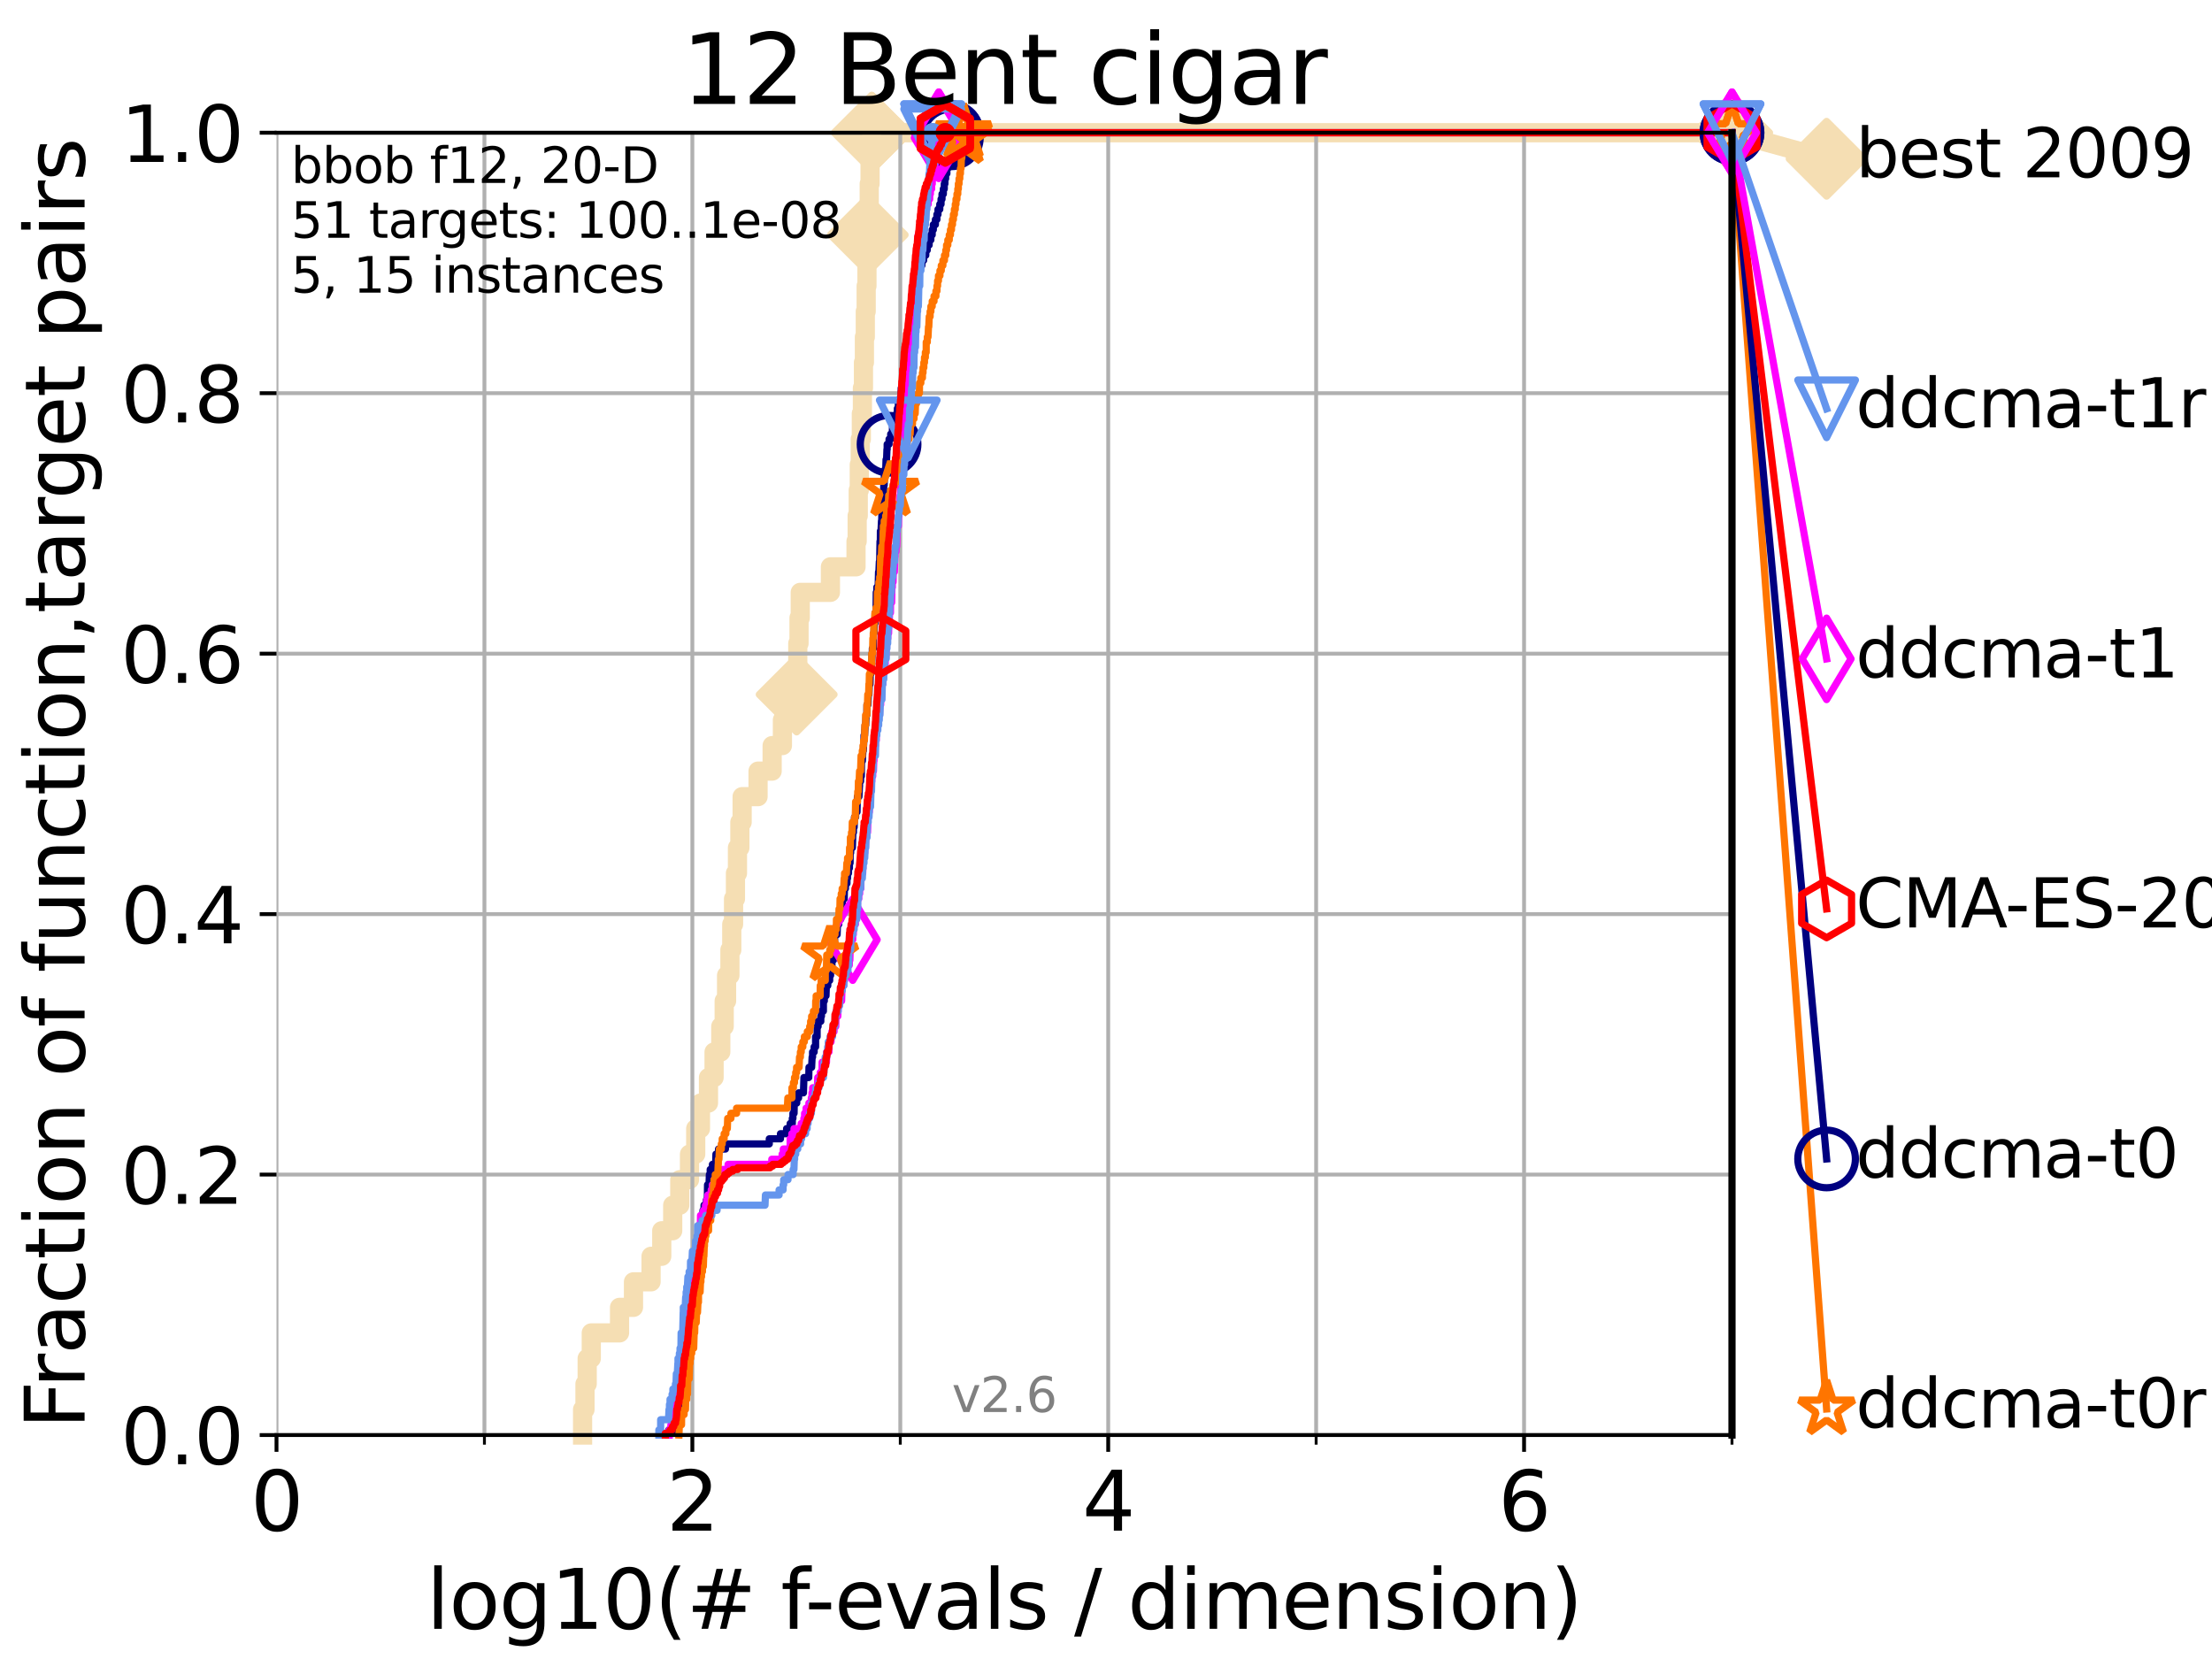<?xml version="1.0" encoding="utf-8" standalone="no"?>
<!DOCTYPE svg PUBLIC "-//W3C//DTD SVG 1.1//EN"
  "http://www.w3.org/Graphics/SVG/1.1/DTD/svg11.dtd">
<svg xmlns:xlink="http://www.w3.org/1999/xlink" width="460.8pt" height="345.6pt" viewBox="0 0 460.8 345.6" xmlns="http://www.w3.org/2000/svg" version="1.1">
 <defs>
  <style type="text/css">*{stroke-linejoin: round; stroke-linecap: butt}</style>
 </defs>
 <g id="figure_1">
  <g id="patch_1">
   <path d="M 0 345.6 
L 460.8 345.6 
L 460.8 0 
L 0 0 
z
" style="fill: #ffffff"/>
  </g>
  <g id="axes_1">
   <g id="patch_2">
    <path d="M 57.6 298.944 
L 360.806 298.944 
L 360.806 27.648 
L 57.6 27.648 
z
" style="fill: #ffffff"/>
   </g>
   <g id="line2d_1">
    <path d="M 121.361 298.944 
L 121.361 293.624 
L 121.862 293.624 
L 121.862 288.305 
L 122.32 288.305 
L 122.32 282.985 
L 123.174 282.985 
L 123.174 277.666 
L 129.062 277.666 
L 129.062 272.346 
L 131.965 272.346 
L 131.965 267.027 
L 135.628 267.027 
L 135.628 261.707 
L 137.854 261.707 
L 137.854 256.388 
L 140.138 256.388 
L 140.138 251.068 
L 141.611 251.068 
L 141.611 245.749 
L 143.638 245.749 
L 143.638 240.429 
L 144.932 240.429 
L 144.932 235.11 
L 145.92 235.11 
L 145.92 229.79 
L 147.589 229.79 
L 147.589 224.471 
L 148.756 224.471 
L 148.756 219.151 
L 150.152 219.151 
L 150.152 213.832 
L 150.86 213.832 
L 150.86 208.512 
L 151.362 208.512 
L 151.362 203.192 
L 152.057 203.192 
L 152.057 197.873 
L 152.438 197.873 
L 152.438 192.553 
L 152.811 192.553 
L 152.811 187.234 
L 153.207 187.234 
L 153.207 181.914 
L 153.628 181.914 
L 153.628 176.595 
L 154.129 176.595 
L 154.129 171.275 
L 154.601 171.275 
L 154.601 165.956 
L 157.917 165.956 
L 157.917 160.636 
L 160.852 160.636 
L 160.852 155.317 
L 162.991 155.317 
L 162.991 149.997 
L 163.284 149.997 
L 163.284 144.678 
L 165.958 144.678 
L 165.958 139.358 
L 166.193 139.358 
L 166.193 134.039 
L 166.452 134.039 
L 166.452 128.719 
L 166.707 128.719 
L 166.707 123.4 
L 172.991 123.4 
L 172.991 118.08 
L 178.326 118.08 
L 178.326 112.76 
L 178.564 112.76 
L 178.564 107.441 
L 178.788 107.441 
L 178.788 102.121 
L 179.006 102.121 
L 179.006 96.802 
L 179.207 96.802 
L 179.207 91.482 
L 179.432 91.482 
L 179.432 86.163 
L 179.655 86.163 
L 179.655 80.843 
L 179.872 80.843 
L 179.872 75.524 
L 180.071 75.524 
L 180.071 70.204 
L 180.259 70.204 
L 180.259 64.885 
L 180.441 64.885 
L 180.441 59.565 
L 180.602 59.565 
L 180.602 54.246 
L 180.758 54.246 
L 180.758 48.926 
L 180.911 48.926 
L 180.911 43.607 
L 181.078 43.607 
L 181.078 38.287 
L 181.252 38.287 
L 181.252 32.968 
L 181.607 32.968 
L 181.607 27.648 
L 360.806 27.648 
" style="fill: none; stroke: #f5deb3; stroke-width: 4; stroke-linecap: square"/>
   </g>
   <g id="line2d_2">
    <defs>
     <path id="m714883a294" d="M -0 7.778 
L 7.778 0 
L 0 -7.778 
L -7.778 -0 
z
" style="stroke: #f5deb3; stroke-width: 1.5; stroke-linejoin: miter"/>
    </defs>
    <g>
     <use xlink:href="#m714883a294" x="165.958" y="144.678" style="fill: #f5deb3; stroke: #f5deb3; stroke-width: 1.5; stroke-linejoin: miter"/>
     <use xlink:href="#m714883a294" x="180.758" y="48.926" style="fill: #f5deb3; stroke: #f5deb3; stroke-width: 1.5; stroke-linejoin: miter"/>
     <use xlink:href="#m714883a294" x="181.607" y="27.648" style="fill: #f5deb3; stroke: #f5deb3; stroke-width: 1.5; stroke-linejoin: miter"/>
     <use xlink:href="#m714883a294" x="181.607" y="27.648" style="fill: #f5deb3; stroke: #f5deb3; stroke-width: 1.5; stroke-linejoin: miter"/>
     <use xlink:href="#m714883a294" x="360.806" y="27.648" style="fill: #f5deb3; stroke: #f5deb3; stroke-width: 1.5; stroke-linejoin: miter"/>
    </g>
   </g>
   <g id="line2d_3">
    <path style="fill: none; stroke: #f5deb3; stroke-width: 4; stroke-linecap: square"/>
    <g/>
   </g>
   <g id="line2d_4">
    <path d="M 360.806 27.648 
L 380.515 33.074 
" style="fill: none; stroke: #f5deb3; stroke-width: 4; stroke-linecap: square"/>
    <g>
     <use xlink:href="#m714883a294" x="360.806" y="27.648" style="fill: #f5deb3; stroke: #f5deb3; stroke-width: 1.5; stroke-linejoin: miter"/>
     <use xlink:href="#m714883a294" x="380.515" y="33.074" style="fill: #f5deb3; stroke: #f5deb3; stroke-width: 1.5; stroke-linejoin: miter"/>
    </g>
   </g>
   <g id="matplotlib.axis_1">
    <g id="xtick_1">
     <g id="line2d_5">
      <path d="M 57.6 298.944 
L 57.6 27.648 
" clip-path="url(#p528b655151)" style="fill: none; stroke: #b0b0b0; stroke-width: 0.8; stroke-linecap: square"/>
     </g>
     <g id="line2d_6">
      <defs>
       <path id="mc8f472ae02" d="M 0 0 
L 0 3.5 
" style="stroke: #000000; stroke-width: 0.8"/>
      </defs>
      <g>
       <use xlink:href="#mc8f472ae02" x="57.6" y="298.944" style="stroke: #000000; stroke-width: 0.8"/>
      </g>
     </g>
     <g id="text_1">
      <!-- 0 -->
      <g transform="translate(52.192 318.861)scale(0.17 -0.17)">
       <defs>
        <path id="DejaVuSans-30" d="M 2034 4250 
Q 1547 4250 1301 3770 
Q 1056 3291 1056 2328 
Q 1056 1369 1301 889 
Q 1547 409 2034 409 
Q 2525 409 2770 889 
Q 3016 1369 3016 2328 
Q 3016 3291 2770 3770 
Q 2525 4250 2034 4250 
z
M 2034 4750 
Q 2819 4750 3233 4129 
Q 3647 3509 3647 2328 
Q 3647 1150 3233 529 
Q 2819 -91 2034 -91 
Q 1250 -91 836 529 
Q 422 1150 422 2328 
Q 422 3509 836 4129 
Q 1250 4750 2034 4750 
z
" transform="scale(0.016)"/>
       </defs>
       <use xlink:href="#DejaVuSans-30"/>
      </g>
     </g>
    </g>
    <g id="xtick_2">
     <g id="line2d_7">
      <path d="M 144.23 298.944 
L 144.23 27.648 
" clip-path="url(#p528b655151)" style="fill: none; stroke: #b0b0b0; stroke-width: 0.8; stroke-linecap: square"/>
     </g>
     <g id="line2d_8">
      <g>
       <use xlink:href="#mc8f472ae02" x="144.23" y="298.944" style="stroke: #000000; stroke-width: 0.8"/>
      </g>
     </g>
     <g id="text_2">
      <!-- 2 -->
      <g transform="translate(138.822 318.861)scale(0.17 -0.17)">
       <defs>
        <path id="DejaVuSans-32" d="M 1228 531 
L 3431 531 
L 3431 0 
L 469 0 
L 469 531 
Q 828 903 1448 1529 
Q 2069 2156 2228 2338 
Q 2531 2678 2651 2914 
Q 2772 3150 2772 3378 
Q 2772 3750 2511 3984 
Q 2250 4219 1831 4219 
Q 1534 4219 1204 4116 
Q 875 4013 500 3803 
L 500 4441 
Q 881 4594 1212 4672 
Q 1544 4750 1819 4750 
Q 2544 4750 2975 4387 
Q 3406 4025 3406 3419 
Q 3406 3131 3298 2873 
Q 3191 2616 2906 2266 
Q 2828 2175 2409 1742 
Q 1991 1309 1228 531 
z
" transform="scale(0.016)"/>
       </defs>
       <use xlink:href="#DejaVuSans-32"/>
      </g>
     </g>
    </g>
    <g id="xtick_3">
     <g id="line2d_9">
      <path d="M 230.861 298.944 
L 230.861 27.648 
" clip-path="url(#p528b655151)" style="fill: none; stroke: #b0b0b0; stroke-width: 0.8; stroke-linecap: square"/>
     </g>
     <g id="line2d_10">
      <g>
       <use xlink:href="#mc8f472ae02" x="230.861" y="298.944" style="stroke: #000000; stroke-width: 0.8"/>
      </g>
     </g>
     <g id="text_3">
      <!-- 4 -->
      <g transform="translate(225.453 318.861)scale(0.17 -0.17)">
       <defs>
        <path id="DejaVuSans-34" d="M 2419 4116 
L 825 1625 
L 2419 1625 
L 2419 4116 
z
M 2253 4666 
L 3047 4666 
L 3047 1625 
L 3713 1625 
L 3713 1100 
L 3047 1100 
L 3047 0 
L 2419 0 
L 2419 1100 
L 313 1100 
L 313 1709 
L 2253 4666 
z
" transform="scale(0.016)"/>
       </defs>
       <use xlink:href="#DejaVuSans-34"/>
      </g>
     </g>
    </g>
    <g id="xtick_4">
     <g id="line2d_11">
      <path d="M 317.491 298.944 
L 317.491 27.648 
" clip-path="url(#p528b655151)" style="fill: none; stroke: #b0b0b0; stroke-width: 0.8; stroke-linecap: square"/>
     </g>
     <g id="line2d_12">
      <g>
       <use xlink:href="#mc8f472ae02" x="317.491" y="298.944" style="stroke: #000000; stroke-width: 0.8"/>
      </g>
     </g>
     <g id="text_4">
      <!-- 6 -->
      <g transform="translate(312.083 318.861)scale(0.17 -0.17)">
       <defs>
        <path id="DejaVuSans-36" d="M 2113 2584 
Q 1688 2584 1439 2293 
Q 1191 2003 1191 1497 
Q 1191 994 1439 701 
Q 1688 409 2113 409 
Q 2538 409 2786 701 
Q 3034 994 3034 1497 
Q 3034 2003 2786 2293 
Q 2538 2584 2113 2584 
z
M 3366 4563 
L 3366 3988 
Q 3128 4100 2886 4159 
Q 2644 4219 2406 4219 
Q 1781 4219 1451 3797 
Q 1122 3375 1075 2522 
Q 1259 2794 1537 2939 
Q 1816 3084 2150 3084 
Q 2853 3084 3261 2657 
Q 3669 2231 3669 1497 
Q 3669 778 3244 343 
Q 2819 -91 2113 -91 
Q 1303 -91 875 529 
Q 447 1150 447 2328 
Q 447 3434 972 4092 
Q 1497 4750 2381 4750 
Q 2619 4750 2861 4703 
Q 3103 4656 3366 4563 
z
" transform="scale(0.016)"/>
       </defs>
       <use xlink:href="#DejaVuSans-36"/>
      </g>
     </g>
    </g>
    <g id="xtick_5">
     <g id="line2d_13">
      <path d="M 100.915 298.944 
L 100.915 27.648 
" clip-path="url(#p528b655151)" style="fill: none; stroke: #b0b0b0; stroke-width: 0.8; stroke-linecap: square"/>
     </g>
     <g id="line2d_14">
      <defs>
       <path id="m126971f077" d="M 0 0 
L 0 2 
" style="stroke: #000000; stroke-width: 0.6"/>
      </defs>
      <g>
       <use xlink:href="#m126971f077" x="100.915" y="298.944" style="stroke: #000000; stroke-width: 0.6"/>
      </g>
     </g>
    </g>
    <g id="xtick_6">
     <g id="line2d_15">
      <path d="M 187.546 298.944 
L 187.546 27.648 
" clip-path="url(#p528b655151)" style="fill: none; stroke: #b0b0b0; stroke-width: 0.8; stroke-linecap: square"/>
     </g>
     <g id="line2d_16">
      <g>
       <use xlink:href="#m126971f077" x="187.546" y="298.944" style="stroke: #000000; stroke-width: 0.6"/>
      </g>
     </g>
    </g>
    <g id="xtick_7">
     <g id="line2d_17">
      <path d="M 274.176 298.944 
L 274.176 27.648 
" clip-path="url(#p528b655151)" style="fill: none; stroke: #b0b0b0; stroke-width: 0.8; stroke-linecap: square"/>
     </g>
     <g id="line2d_18">
      <g>
       <use xlink:href="#m126971f077" x="274.176" y="298.944" style="stroke: #000000; stroke-width: 0.6"/>
      </g>
     </g>
    </g>
    <g id="xtick_8">
     <g id="line2d_19">
      <path d="M 360.806 298.944 
L 360.806 27.648 
" clip-path="url(#p528b655151)" style="fill: none; stroke: #b0b0b0; stroke-width: 0.8; stroke-linecap: square"/>
     </g>
     <g id="line2d_20">
      <g>
       <use xlink:href="#m126971f077" x="360.806" y="298.944" style="stroke: #000000; stroke-width: 0.6"/>
      </g>
     </g>
    </g>
    <g id="text_5">
     <!-- log10(# f-evals / dimension) -->
     <g transform="translate(88.823 339.314)scale(0.17 -0.17)">
      <defs>
       <path id="DejaVuSans-6c" d="M 603 4863 
L 1178 4863 
L 1178 0 
L 603 0 
L 603 4863 
z
" transform="scale(0.016)"/>
       <path id="DejaVuSans-6f" d="M 1959 3097 
Q 1497 3097 1228 2736 
Q 959 2375 959 1747 
Q 959 1119 1226 758 
Q 1494 397 1959 397 
Q 2419 397 2687 759 
Q 2956 1122 2956 1747 
Q 2956 2369 2687 2733 
Q 2419 3097 1959 3097 
z
M 1959 3584 
Q 2709 3584 3137 3096 
Q 3566 2609 3566 1747 
Q 3566 888 3137 398 
Q 2709 -91 1959 -91 
Q 1206 -91 779 398 
Q 353 888 353 1747 
Q 353 2609 779 3096 
Q 1206 3584 1959 3584 
z
" transform="scale(0.016)"/>
       <path id="DejaVuSans-67" d="M 2906 1791 
Q 2906 2416 2648 2759 
Q 2391 3103 1925 3103 
Q 1463 3103 1205 2759 
Q 947 2416 947 1791 
Q 947 1169 1205 825 
Q 1463 481 1925 481 
Q 2391 481 2648 825 
Q 2906 1169 2906 1791 
z
M 3481 434 
Q 3481 -459 3084 -895 
Q 2688 -1331 1869 -1331 
Q 1566 -1331 1297 -1286 
Q 1028 -1241 775 -1147 
L 775 -588 
Q 1028 -725 1275 -790 
Q 1522 -856 1778 -856 
Q 2344 -856 2625 -561 
Q 2906 -266 2906 331 
L 2906 616 
Q 2728 306 2450 153 
Q 2172 0 1784 0 
Q 1141 0 747 490 
Q 353 981 353 1791 
Q 353 2603 747 3093 
Q 1141 3584 1784 3584 
Q 2172 3584 2450 3431 
Q 2728 3278 2906 2969 
L 2906 3500 
L 3481 3500 
L 3481 434 
z
" transform="scale(0.016)"/>
       <path id="DejaVuSans-31" d="M 794 531 
L 1825 531 
L 1825 4091 
L 703 3866 
L 703 4441 
L 1819 4666 
L 2450 4666 
L 2450 531 
L 3481 531 
L 3481 0 
L 794 0 
L 794 531 
z
" transform="scale(0.016)"/>
       <path id="DejaVuSans-28" d="M 1984 4856 
Q 1566 4138 1362 3434 
Q 1159 2731 1159 2009 
Q 1159 1288 1364 580 
Q 1569 -128 1984 -844 
L 1484 -844 
Q 1016 -109 783 600 
Q 550 1309 550 2009 
Q 550 2706 781 3412 
Q 1013 4119 1484 4856 
L 1984 4856 
z
" transform="scale(0.016)"/>
       <path id="DejaVuSans-23" d="M 3272 2816 
L 2363 2816 
L 2100 1772 
L 3016 1772 
L 3272 2816 
z
M 2803 4594 
L 2478 3297 
L 3391 3297 
L 3719 4594 
L 4219 4594 
L 3897 3297 
L 4872 3297 
L 4872 2816 
L 3775 2816 
L 3519 1772 
L 4513 1772 
L 4513 1294 
L 3397 1294 
L 3072 0 
L 2572 0 
L 2894 1294 
L 1978 1294 
L 1656 0 
L 1153 0 
L 1478 1294 
L 494 1294 
L 494 1772 
L 1594 1772 
L 1856 2816 
L 850 2816 
L 850 3297 
L 1978 3297 
L 2297 4594 
L 2803 4594 
z
" transform="scale(0.016)"/>
       <path id="DejaVuSans-20" transform="scale(0.016)"/>
       <path id="DejaVuSans-66" d="M 2375 4863 
L 2375 4384 
L 1825 4384 
Q 1516 4384 1395 4259 
Q 1275 4134 1275 3809 
L 1275 3500 
L 2222 3500 
L 2222 3053 
L 1275 3053 
L 1275 0 
L 697 0 
L 697 3053 
L 147 3053 
L 147 3500 
L 697 3500 
L 697 3744 
Q 697 4328 969 4595 
Q 1241 4863 1831 4863 
L 2375 4863 
z
" transform="scale(0.016)"/>
       <path id="DejaVuSans-2d" d="M 313 2009 
L 1997 2009 
L 1997 1497 
L 313 1497 
L 313 2009 
z
" transform="scale(0.016)"/>
       <path id="DejaVuSans-65" d="M 3597 1894 
L 3597 1613 
L 953 1613 
Q 991 1019 1311 708 
Q 1631 397 2203 397 
Q 2534 397 2845 478 
Q 3156 559 3463 722 
L 3463 178 
Q 3153 47 2828 -22 
Q 2503 -91 2169 -91 
Q 1331 -91 842 396 
Q 353 884 353 1716 
Q 353 2575 817 3079 
Q 1281 3584 2069 3584 
Q 2775 3584 3186 3129 
Q 3597 2675 3597 1894 
z
M 3022 2063 
Q 3016 2534 2758 2815 
Q 2500 3097 2075 3097 
Q 1594 3097 1305 2825 
Q 1016 2553 972 2059 
L 3022 2063 
z
" transform="scale(0.016)"/>
       <path id="DejaVuSans-76" d="M 191 3500 
L 800 3500 
L 1894 563 
L 2988 3500 
L 3597 3500 
L 2284 0 
L 1503 0 
L 191 3500 
z
" transform="scale(0.016)"/>
       <path id="DejaVuSans-61" d="M 2194 1759 
Q 1497 1759 1228 1600 
Q 959 1441 959 1056 
Q 959 750 1161 570 
Q 1363 391 1709 391 
Q 2188 391 2477 730 
Q 2766 1069 2766 1631 
L 2766 1759 
L 2194 1759 
z
M 3341 1997 
L 3341 0 
L 2766 0 
L 2766 531 
Q 2569 213 2275 61 
Q 1981 -91 1556 -91 
Q 1019 -91 701 211 
Q 384 513 384 1019 
Q 384 1609 779 1909 
Q 1175 2209 1959 2209 
L 2766 2209 
L 2766 2266 
Q 2766 2663 2505 2880 
Q 2244 3097 1772 3097 
Q 1472 3097 1187 3025 
Q 903 2953 641 2809 
L 641 3341 
Q 956 3463 1253 3523 
Q 1550 3584 1831 3584 
Q 2591 3584 2966 3190 
Q 3341 2797 3341 1997 
z
" transform="scale(0.016)"/>
       <path id="DejaVuSans-73" d="M 2834 3397 
L 2834 2853 
Q 2591 2978 2328 3040 
Q 2066 3103 1784 3103 
Q 1356 3103 1142 2972 
Q 928 2841 928 2578 
Q 928 2378 1081 2264 
Q 1234 2150 1697 2047 
L 1894 2003 
Q 2506 1872 2764 1633 
Q 3022 1394 3022 966 
Q 3022 478 2636 193 
Q 2250 -91 1575 -91 
Q 1294 -91 989 -36 
Q 684 19 347 128 
L 347 722 
Q 666 556 975 473 
Q 1284 391 1588 391 
Q 1994 391 2212 530 
Q 2431 669 2431 922 
Q 2431 1156 2273 1281 
Q 2116 1406 1581 1522 
L 1381 1569 
Q 847 1681 609 1914 
Q 372 2147 372 2553 
Q 372 3047 722 3315 
Q 1072 3584 1716 3584 
Q 2034 3584 2315 3537 
Q 2597 3491 2834 3397 
z
" transform="scale(0.016)"/>
       <path id="DejaVuSans-2f" d="M 1625 4666 
L 2156 4666 
L 531 -594 
L 0 -594 
L 1625 4666 
z
" transform="scale(0.016)"/>
       <path id="DejaVuSans-64" d="M 2906 2969 
L 2906 4863 
L 3481 4863 
L 3481 0 
L 2906 0 
L 2906 525 
Q 2725 213 2448 61 
Q 2172 -91 1784 -91 
Q 1150 -91 751 415 
Q 353 922 353 1747 
Q 353 2572 751 3078 
Q 1150 3584 1784 3584 
Q 2172 3584 2448 3432 
Q 2725 3281 2906 2969 
z
M 947 1747 
Q 947 1113 1208 752 
Q 1469 391 1925 391 
Q 2381 391 2643 752 
Q 2906 1113 2906 1747 
Q 2906 2381 2643 2742 
Q 2381 3103 1925 3103 
Q 1469 3103 1208 2742 
Q 947 2381 947 1747 
z
" transform="scale(0.016)"/>
       <path id="DejaVuSans-69" d="M 603 3500 
L 1178 3500 
L 1178 0 
L 603 0 
L 603 3500 
z
M 603 4863 
L 1178 4863 
L 1178 4134 
L 603 4134 
L 603 4863 
z
" transform="scale(0.016)"/>
       <path id="DejaVuSans-6d" d="M 3328 2828 
Q 3544 3216 3844 3400 
Q 4144 3584 4550 3584 
Q 5097 3584 5394 3201 
Q 5691 2819 5691 2113 
L 5691 0 
L 5113 0 
L 5113 2094 
Q 5113 2597 4934 2840 
Q 4756 3084 4391 3084 
Q 3944 3084 3684 2787 
Q 3425 2491 3425 1978 
L 3425 0 
L 2847 0 
L 2847 2094 
Q 2847 2600 2669 2842 
Q 2491 3084 2119 3084 
Q 1678 3084 1418 2786 
Q 1159 2488 1159 1978 
L 1159 0 
L 581 0 
L 581 3500 
L 1159 3500 
L 1159 2956 
Q 1356 3278 1631 3431 
Q 1906 3584 2284 3584 
Q 2666 3584 2933 3390 
Q 3200 3197 3328 2828 
z
" transform="scale(0.016)"/>
       <path id="DejaVuSans-6e" d="M 3513 2113 
L 3513 0 
L 2938 0 
L 2938 2094 
Q 2938 2591 2744 2837 
Q 2550 3084 2163 3084 
Q 1697 3084 1428 2787 
Q 1159 2491 1159 1978 
L 1159 0 
L 581 0 
L 581 3500 
L 1159 3500 
L 1159 2956 
Q 1366 3272 1645 3428 
Q 1925 3584 2291 3584 
Q 2894 3584 3203 3211 
Q 3513 2838 3513 2113 
z
" transform="scale(0.016)"/>
       <path id="DejaVuSans-29" d="M 513 4856 
L 1013 4856 
Q 1481 4119 1714 3412 
Q 1947 2706 1947 2009 
Q 1947 1309 1714 600 
Q 1481 -109 1013 -844 
L 513 -844 
Q 928 -128 1133 580 
Q 1338 1288 1338 2009 
Q 1338 2731 1133 3434 
Q 928 4138 513 4856 
z
" transform="scale(0.016)"/>
      </defs>
      <use xlink:href="#DejaVuSans-6c"/>
      <use xlink:href="#DejaVuSans-6f" x="27.783"/>
      <use xlink:href="#DejaVuSans-67" x="88.965"/>
      <use xlink:href="#DejaVuSans-31" x="152.441"/>
      <use xlink:href="#DejaVuSans-30" x="216.064"/>
      <use xlink:href="#DejaVuSans-28" x="279.688"/>
      <use xlink:href="#DejaVuSans-23" x="318.701"/>
      <use xlink:href="#DejaVuSans-20" x="402.49"/>
      <use xlink:href="#DejaVuSans-66" x="434.277"/>
      <use xlink:href="#DejaVuSans-2d" x="463.982"/>
      <use xlink:href="#DejaVuSans-65" x="500.066"/>
      <use xlink:href="#DejaVuSans-76" x="561.59"/>
      <use xlink:href="#DejaVuSans-61" x="620.77"/>
      <use xlink:href="#DejaVuSans-6c" x="682.049"/>
      <use xlink:href="#DejaVuSans-73" x="709.832"/>
      <use xlink:href="#DejaVuSans-20" x="761.932"/>
      <use xlink:href="#DejaVuSans-2f" x="793.719"/>
      <use xlink:href="#DejaVuSans-20" x="827.41"/>
      <use xlink:href="#DejaVuSans-64" x="859.197"/>
      <use xlink:href="#DejaVuSans-69" x="922.674"/>
      <use xlink:href="#DejaVuSans-6d" x="950.457"/>
      <use xlink:href="#DejaVuSans-65" x="1047.869"/>
      <use xlink:href="#DejaVuSans-6e" x="1109.393"/>
      <use xlink:href="#DejaVuSans-73" x="1172.771"/>
      <use xlink:href="#DejaVuSans-69" x="1224.871"/>
      <use xlink:href="#DejaVuSans-6f" x="1252.654"/>
      <use xlink:href="#DejaVuSans-6e" x="1313.836"/>
      <use xlink:href="#DejaVuSans-29" x="1377.215"/>
     </g>
    </g>
   </g>
   <g id="matplotlib.axis_2">
    <g id="ytick_1">
     <g id="line2d_21">
      <path d="M 57.6 298.944 
L 360.806 298.944 
" clip-path="url(#p528b655151)" style="fill: none; stroke: #b0b0b0; stroke-width: 0.8; stroke-linecap: square"/>
     </g>
     <g id="line2d_22">
      <defs>
       <path id="m948c6f5cfc" d="M 0 0 
L -3.5 0 
" style="stroke: #000000; stroke-width: 0.8"/>
      </defs>
      <g>
       <use xlink:href="#m948c6f5cfc" x="57.6" y="298.944" style="stroke: #000000; stroke-width: 0.8"/>
      </g>
     </g>
     <g id="text_6">
      <!-- 0.0 -->
      <g transform="translate(25.155 305.023)scale(0.16 -0.16)">
       <defs>
        <path id="DejaVuSans-2e" d="M 684 794 
L 1344 794 
L 1344 0 
L 684 0 
L 684 794 
z
" transform="scale(0.016)"/>
       </defs>
       <use xlink:href="#DejaVuSans-30"/>
       <use xlink:href="#DejaVuSans-2e" x="63.623"/>
       <use xlink:href="#DejaVuSans-30" x="95.41"/>
      </g>
     </g>
    </g>
    <g id="ytick_2">
     <g id="line2d_23">
      <path d="M 57.6 244.685 
L 360.806 244.685 
" clip-path="url(#p528b655151)" style="fill: none; stroke: #b0b0b0; stroke-width: 0.8; stroke-linecap: square"/>
     </g>
     <g id="line2d_24">
      <g>
       <use xlink:href="#m948c6f5cfc" x="57.6" y="244.685" style="stroke: #000000; stroke-width: 0.8"/>
      </g>
     </g>
     <g id="text_7">
      <!-- 0.2 -->
      <g transform="translate(25.155 250.764)scale(0.16 -0.16)">
       <use xlink:href="#DejaVuSans-30"/>
       <use xlink:href="#DejaVuSans-2e" x="63.623"/>
       <use xlink:href="#DejaVuSans-32" x="95.41"/>
      </g>
     </g>
    </g>
    <g id="ytick_3">
     <g id="line2d_25">
      <path d="M 57.6 190.426 
L 360.806 190.426 
" clip-path="url(#p528b655151)" style="fill: none; stroke: #b0b0b0; stroke-width: 0.8; stroke-linecap: square"/>
     </g>
     <g id="line2d_26">
      <g>
       <use xlink:href="#m948c6f5cfc" x="57.6" y="190.426" style="stroke: #000000; stroke-width: 0.8"/>
      </g>
     </g>
     <g id="text_8">
      <!-- 0.4 -->
      <g transform="translate(25.155 196.504)scale(0.16 -0.16)">
       <use xlink:href="#DejaVuSans-30"/>
       <use xlink:href="#DejaVuSans-2e" x="63.623"/>
       <use xlink:href="#DejaVuSans-34" x="95.41"/>
      </g>
     </g>
    </g>
    <g id="ytick_4">
     <g id="line2d_27">
      <path d="M 57.6 136.166 
L 360.806 136.166 
" clip-path="url(#p528b655151)" style="fill: none; stroke: #b0b0b0; stroke-width: 0.8; stroke-linecap: square"/>
     </g>
     <g id="line2d_28">
      <g>
       <use xlink:href="#m948c6f5cfc" x="57.6" y="136.166" style="stroke: #000000; stroke-width: 0.8"/>
      </g>
     </g>
     <g id="text_9">
      <!-- 0.6 -->
      <g transform="translate(25.155 142.245)scale(0.16 -0.16)">
       <use xlink:href="#DejaVuSans-30"/>
       <use xlink:href="#DejaVuSans-2e" x="63.623"/>
       <use xlink:href="#DejaVuSans-36" x="95.41"/>
      </g>
     </g>
    </g>
    <g id="ytick_5">
     <g id="line2d_29">
      <path d="M 57.6 81.907 
L 360.806 81.907 
" clip-path="url(#p528b655151)" style="fill: none; stroke: #b0b0b0; stroke-width: 0.8; stroke-linecap: square"/>
     </g>
     <g id="line2d_30">
      <g>
       <use xlink:href="#m948c6f5cfc" x="57.6" y="81.907" style="stroke: #000000; stroke-width: 0.8"/>
      </g>
     </g>
     <g id="text_10">
      <!-- 0.8 -->
      <g transform="translate(25.155 87.986)scale(0.16 -0.16)">
       <defs>
        <path id="DejaVuSans-38" d="M 2034 2216 
Q 1584 2216 1326 1975 
Q 1069 1734 1069 1313 
Q 1069 891 1326 650 
Q 1584 409 2034 409 
Q 2484 409 2743 651 
Q 3003 894 3003 1313 
Q 3003 1734 2745 1975 
Q 2488 2216 2034 2216 
z
M 1403 2484 
Q 997 2584 770 2862 
Q 544 3141 544 3541 
Q 544 4100 942 4425 
Q 1341 4750 2034 4750 
Q 2731 4750 3128 4425 
Q 3525 4100 3525 3541 
Q 3525 3141 3298 2862 
Q 3072 2584 2669 2484 
Q 3125 2378 3379 2068 
Q 3634 1759 3634 1313 
Q 3634 634 3220 271 
Q 2806 -91 2034 -91 
Q 1263 -91 848 271 
Q 434 634 434 1313 
Q 434 1759 690 2068 
Q 947 2378 1403 2484 
z
M 1172 3481 
Q 1172 3119 1398 2916 
Q 1625 2713 2034 2713 
Q 2441 2713 2670 2916 
Q 2900 3119 2900 3481 
Q 2900 3844 2670 4047 
Q 2441 4250 2034 4250 
Q 1625 4250 1398 4047 
Q 1172 3844 1172 3481 
z
" transform="scale(0.016)"/>
       </defs>
       <use xlink:href="#DejaVuSans-30"/>
       <use xlink:href="#DejaVuSans-2e" x="63.623"/>
       <use xlink:href="#DejaVuSans-38" x="95.41"/>
      </g>
     </g>
    </g>
    <g id="ytick_6">
     <g id="line2d_31">
      <path d="M 57.6 27.648 
L 360.806 27.648 
" clip-path="url(#p528b655151)" style="fill: none; stroke: #b0b0b0; stroke-width: 0.8; stroke-linecap: square"/>
     </g>
     <g id="line2d_32">
      <g>
       <use xlink:href="#m948c6f5cfc" x="57.6" y="27.648" style="stroke: #000000; stroke-width: 0.8"/>
      </g>
     </g>
     <g id="text_11">
      <!-- 1.0 -->
      <g transform="translate(25.155 33.727)scale(0.16 -0.16)">
       <use xlink:href="#DejaVuSans-31"/>
       <use xlink:href="#DejaVuSans-2e" x="63.623"/>
       <use xlink:href="#DejaVuSans-30" x="95.41"/>
      </g>
     </g>
    </g>
    <g id="text_12">
     <!-- Fraction of function,target pairs -->
     <g transform="translate(17.62 297.681)rotate(-90)scale(0.17 -0.17)">
      <defs>
       <path id="DejaVuSans-46" d="M 628 4666 
L 3309 4666 
L 3309 4134 
L 1259 4134 
L 1259 2759 
L 3109 2759 
L 3109 2228 
L 1259 2228 
L 1259 0 
L 628 0 
L 628 4666 
z
" transform="scale(0.016)"/>
       <path id="DejaVuSans-72" d="M 2631 2963 
Q 2534 3019 2420 3045 
Q 2306 3072 2169 3072 
Q 1681 3072 1420 2755 
Q 1159 2438 1159 1844 
L 1159 0 
L 581 0 
L 581 3500 
L 1159 3500 
L 1159 2956 
Q 1341 3275 1631 3429 
Q 1922 3584 2338 3584 
Q 2397 3584 2469 3576 
Q 2541 3569 2628 3553 
L 2631 2963 
z
" transform="scale(0.016)"/>
       <path id="DejaVuSans-63" d="M 3122 3366 
L 3122 2828 
Q 2878 2963 2633 3030 
Q 2388 3097 2138 3097 
Q 1578 3097 1268 2742 
Q 959 2388 959 1747 
Q 959 1106 1268 751 
Q 1578 397 2138 397 
Q 2388 397 2633 464 
Q 2878 531 3122 666 
L 3122 134 
Q 2881 22 2623 -34 
Q 2366 -91 2075 -91 
Q 1284 -91 818 406 
Q 353 903 353 1747 
Q 353 2603 823 3093 
Q 1294 3584 2113 3584 
Q 2378 3584 2631 3529 
Q 2884 3475 3122 3366 
z
" transform="scale(0.016)"/>
       <path id="DejaVuSans-74" d="M 1172 4494 
L 1172 3500 
L 2356 3500 
L 2356 3053 
L 1172 3053 
L 1172 1153 
Q 1172 725 1289 603 
Q 1406 481 1766 481 
L 2356 481 
L 2356 0 
L 1766 0 
Q 1100 0 847 248 
Q 594 497 594 1153 
L 594 3053 
L 172 3053 
L 172 3500 
L 594 3500 
L 594 4494 
L 1172 4494 
z
" transform="scale(0.016)"/>
       <path id="DejaVuSans-75" d="M 544 1381 
L 544 3500 
L 1119 3500 
L 1119 1403 
Q 1119 906 1312 657 
Q 1506 409 1894 409 
Q 2359 409 2629 706 
Q 2900 1003 2900 1516 
L 2900 3500 
L 3475 3500 
L 3475 0 
L 2900 0 
L 2900 538 
Q 2691 219 2414 64 
Q 2138 -91 1772 -91 
Q 1169 -91 856 284 
Q 544 659 544 1381 
z
M 1991 3584 
L 1991 3584 
z
" transform="scale(0.016)"/>
       <path id="DejaVuSans-2c" d="M 750 794 
L 1409 794 
L 1409 256 
L 897 -744 
L 494 -744 
L 750 256 
L 750 794 
z
" transform="scale(0.016)"/>
       <path id="DejaVuSans-70" d="M 1159 525 
L 1159 -1331 
L 581 -1331 
L 581 3500 
L 1159 3500 
L 1159 2969 
Q 1341 3281 1617 3432 
Q 1894 3584 2278 3584 
Q 2916 3584 3314 3078 
Q 3713 2572 3713 1747 
Q 3713 922 3314 415 
Q 2916 -91 2278 -91 
Q 1894 -91 1617 61 
Q 1341 213 1159 525 
z
M 3116 1747 
Q 3116 2381 2855 2742 
Q 2594 3103 2138 3103 
Q 1681 3103 1420 2742 
Q 1159 2381 1159 1747 
Q 1159 1113 1420 752 
Q 1681 391 2138 391 
Q 2594 391 2855 752 
Q 3116 1113 3116 1747 
z
" transform="scale(0.016)"/>
      </defs>
      <use xlink:href="#DejaVuSans-46"/>
      <use xlink:href="#DejaVuSans-72" x="50.27"/>
      <use xlink:href="#DejaVuSans-61" x="91.383"/>
      <use xlink:href="#DejaVuSans-63" x="152.662"/>
      <use xlink:href="#DejaVuSans-74" x="207.643"/>
      <use xlink:href="#DejaVuSans-69" x="246.852"/>
      <use xlink:href="#DejaVuSans-6f" x="274.635"/>
      <use xlink:href="#DejaVuSans-6e" x="335.816"/>
      <use xlink:href="#DejaVuSans-20" x="399.195"/>
      <use xlink:href="#DejaVuSans-6f" x="430.982"/>
      <use xlink:href="#DejaVuSans-66" x="492.164"/>
      <use xlink:href="#DejaVuSans-20" x="527.369"/>
      <use xlink:href="#DejaVuSans-66" x="559.156"/>
      <use xlink:href="#DejaVuSans-75" x="594.361"/>
      <use xlink:href="#DejaVuSans-6e" x="657.74"/>
      <use xlink:href="#DejaVuSans-63" x="721.119"/>
      <use xlink:href="#DejaVuSans-74" x="776.1"/>
      <use xlink:href="#DejaVuSans-69" x="815.309"/>
      <use xlink:href="#DejaVuSans-6f" x="843.092"/>
      <use xlink:href="#DejaVuSans-6e" x="904.273"/>
      <use xlink:href="#DejaVuSans-2c" x="967.652"/>
      <use xlink:href="#DejaVuSans-74" x="999.439"/>
      <use xlink:href="#DejaVuSans-61" x="1038.648"/>
      <use xlink:href="#DejaVuSans-72" x="1099.928"/>
      <use xlink:href="#DejaVuSans-67" x="1139.291"/>
      <use xlink:href="#DejaVuSans-65" x="1202.768"/>
      <use xlink:href="#DejaVuSans-74" x="1264.291"/>
      <use xlink:href="#DejaVuSans-20" x="1303.5"/>
      <use xlink:href="#DejaVuSans-70" x="1335.287"/>
      <use xlink:href="#DejaVuSans-61" x="1398.764"/>
      <use xlink:href="#DejaVuSans-69" x="1460.043"/>
      <use xlink:href="#DejaVuSans-72" x="1487.826"/>
      <use xlink:href="#DejaVuSans-73" x="1528.939"/>
     </g>
    </g>
   </g>
   <g id="line2d_33">
    <defs>
     <path id="m0e019e4cd5" d="M 0 1.5 
C 0.398 1.5 0.779 1.342 1.061 1.061 
C 1.342 0.779 1.5 0.398 1.5 0 
C 1.5 -0.398 1.342 -0.779 1.061 -1.061 
C 0.779 -1.342 0.398 -1.5 0 -1.5 
C -0.398 -1.5 -0.779 -1.342 -1.061 -1.061 
C -1.342 -0.779 -1.5 -0.398 -1.5 0 
C -1.5 0.398 -1.342 0.779 -1.061 1.061 
C -0.779 1.342 -0.398 1.5 0 1.5 
z
" style="stroke: #f5deb3"/>
    </defs>
    <g>
     <use xlink:href="#m0e019e4cd5" x="181.607" y="27.648" style="fill: #f5deb3; stroke: #f5deb3"/>
     <use xlink:href="#m0e019e4cd5" x="181.607" y="27.648" style="fill: #f5deb3; stroke: #f5deb3"/>
    </g>
   </g>
   <g id="line2d_34">
    <defs>
     <path id="m50e9f0093f" d="M 0 1.5 
C 0.398 1.5 0.779 1.342 1.061 1.061 
C 1.342 0.779 1.5 0.398 1.5 0 
C 1.5 -0.398 1.342 -0.779 1.061 -1.061 
C 0.779 -1.342 0.398 -1.5 0 -1.5 
C -0.398 -1.5 -0.779 -1.342 -1.061 -1.061 
C -1.342 -0.779 -1.5 -0.398 -1.5 0 
C -1.5 0.398 -1.342 0.779 -1.061 1.061 
C -0.779 1.342 -0.398 1.5 0 1.5 
z
" style="stroke: #000080"/>
    </defs>
    <g>
     <use xlink:href="#m50e9f0093f" x="198.179" y="27.648" style="fill: #000080; stroke: #000080"/>
     <use xlink:href="#m50e9f0093f" x="198.179" y="27.648" style="fill: #000080; stroke: #000080"/>
    </g>
   </g>
   <g id="line2d_35">
    <path d="M 139.314 298.944 
L 139.314 297.88 
L 140.497 297.88 
L 140.497 296.816 
L 141.239 296.816 
L 141.239 295.752 
L 141.491 295.752 
L 141.513 293.624 
L 141.729 293.624 
L 141.761 291.497 
L 142.07 291.497 
L 142.133 289.369 
L 142.269 289.369 
L 142.353 287.241 
L 142.559 287.241 
L 142.559 286.177 
L 142.682 286.177 
L 142.682 284.049 
L 142.976 284.049 
L 143.066 279.794 
L 143.384 279.794 
L 143.472 277.666 
L 143.56 277.666 
L 143.619 274.474 
L 143.87 274.474 
L 143.956 271.282 
L 144.079 271.282 
L 144.079 270.219 
L 144.427 270.219 
L 144.436 268.091 
L 144.538 268.091 
L 144.538 267.027 
L 144.768 267.027 
L 144.805 264.899 
L 145.094 264.899 
L 145.094 263.835 
L 145.246 263.835 
L 145.246 262.771 
L 145.538 262.771 
L 145.565 260.643 
L 145.652 260.643 
L 145.739 258.516 
L 145.895 258.516 
L 145.895 256.388 
L 146.126 256.388 
L 146.126 255.324 
L 146.253 255.324 
L 146.253 254.26 
L 146.387 254.26 
L 146.446 252.132 
L 146.662 252.132 
L 146.662 251.068 
L 147.136 251.068 
L 147.136 250.004 
L 147.352 250.004 
L 147.392 246.813 
L 147.699 246.813 
L 147.777 244.685 
L 147.948 244.685 
L 147.948 243.621 
L 148.413 243.621 
L 148.413 242.557 
L 149.079 242.557 
L 149.144 240.429 
L 149.68 240.429 
L 149.68 239.365 
L 151.123 239.365 
L 151.123 238.301 
L 160.255 238.301 
L 160.255 237.237 
L 162.585 237.237 
L 162.585 236.174 
L 163.863 236.174 
L 163.863 235.11 
L 164.606 235.11 
L 164.606 234.046 
L 165.053 234.046 
L 165.053 232.982 
L 165.18 232.982 
L 165.18 231.918 
L 165.42 231.918 
L 165.462 229.79 
L 165.972 229.79 
L 165.972 228.726 
L 166.359 228.726 
L 166.359 227.662 
L 167.373 227.662 
L 167.474 224.471 
L 168.478 224.471 
L 168.527 222.343 
L 169.075 222.343 
L 169.18 220.215 
L 169.272 220.215 
L 169.272 219.151 
L 169.602 219.151 
L 169.602 218.087 
L 169.902 218.087 
L 169.905 215.959 
L 170.219 215.959 
L 170.224 213.832 
L 170.426 213.832 
L 170.426 212.768 
L 170.99 212.768 
L 170.99 211.704 
L 171.123 211.704 
L 171.123 210.64 
L 171.526 210.64 
L 171.529 208.512 
L 171.724 208.512 
L 171.724 207.448 
L 172.072 207.448 
L 172.149 205.32 
L 172.443 205.32 
L 172.443 204.256 
L 172.835 204.256 
L 172.835 203.192 
L 173.028 203.192 
L 173.028 202.129 
L 173.306 202.129 
L 173.318 200.001 
L 173.621 200.001 
L 173.723 197.873 
L 173.809 197.873 
L 173.895 194.681 
L 174.388 194.681 
L 174.459 192.553 
L 174.733 192.553 
L 174.733 191.49 
L 175.135 191.49 
L 175.246 189.362 
L 175.369 189.362 
L 175.369 188.298 
L 175.489 188.298 
L 175.489 187.234 
L 175.865 187.234 
L 175.912 185.106 
L 176.126 185.106 
L 176.126 184.042 
L 176.437 184.042 
L 176.437 182.978 
L 176.552 182.978 
L 176.552 181.914 
L 176.762 181.914 
L 176.762 180.85 
L 176.95 180.85 
L 176.95 179.787 
L 177.086 179.787 
L 177.113 177.659 
L 177.211 177.659 
L 177.211 176.595 
L 177.569 176.595 
L 177.669 173.403 
L 177.791 173.403 
L 177.791 172.339 
L 177.933 172.339 
L 178.01 170.211 
L 178.244 170.211 
L 178.244 169.147 
L 178.533 169.147 
L 178.611 165.956 
L 178.94 165.956 
L 179.041 163.828 
L 179.057 163.828 
L 179.057 162.764 
L 179.273 162.764 
L 179.273 161.7 
L 179.433 161.7 
L 179.468 158.508 
L 179.651 158.508 
L 179.76 156.381 
L 179.851 156.381 
L 179.944 154.253 
L 179.99 154.253 
L 179.99 153.189 
L 180.113 153.189 
L 180.219 151.061 
L 180.331 151.061 
L 180.437 148.933 
L 180.579 148.933 
L 180.606 146.805 
L 180.805 146.805 
L 180.896 144.678 
L 181.013 144.678 
L 181.103 142.55 
L 181.239 142.55 
L 181.291 140.422 
L 181.416 140.422 
L 181.512 138.294 
L 181.591 138.294 
L 181.676 136.166 
L 181.721 136.166 
L 181.721 135.102 
L 181.936 135.102 
L 181.956 131.911 
L 182.062 131.911 
L 182.149 129.783 
L 182.285 129.783 
L 182.301 127.655 
L 182.498 127.655 
L 182.538 123.4 
L 182.655 123.4 
L 182.655 122.336 
L 182.932 122.336 
L 183.016 119.144 
L 183.092 119.144 
L 183.183 117.016 
L 183.251 117.016 
L 183.326 112.76 
L 183.388 112.76 
L 183.405 110.633 
L 183.53 110.633 
L 183.63 108.505 
L 183.675 108.505 
L 183.749 105.313 
L 183.881 105.313 
L 183.881 104.249 
L 184.04 104.249 
L 184.109 101.058 
L 184.195 101.058 
L 184.232 98.93 
L 184.312 98.93 
L 184.312 97.866 
L 184.514 97.866 
L 184.578 95.738 
L 184.687 95.738 
L 184.768 93.61 
L 184.813 93.61 
L 184.813 92.546 
L 185.208 92.546 
L 185.208 91.482 
L 185.548 91.482 
L 185.548 90.418 
L 185.864 90.418 
L 185.958 88.291 
L 186.497 88.291 
L 186.497 87.227 
L 186.761 87.227 
L 186.761 86.163 
L 186.932 86.163 
L 186.932 85.099 
L 187.137 85.099 
L 187.137 84.035 
L 187.448 84.035 
L 187.448 82.971 
L 187.708 82.971 
L 187.742 80.843 
L 188.115 80.843 
L 188.115 79.779 
L 188.368 79.779 
L 188.436 77.652 
L 188.659 77.652 
L 188.659 76.588 
L 188.941 76.588 
L 188.994 74.46 
L 189.163 74.46 
L 189.163 73.396 
L 189.468 73.396 
L 189.534 71.268 
L 189.643 71.268 
L 189.643 70.204 
L 189.81 70.204 
L 189.81 69.14 
L 189.923 69.14 
L 190.005 67.013 
L 190.304 67.013 
L 190.406 64.885 
L 190.493 64.885 
L 190.493 63.821 
L 190.641 63.821 
L 190.742 61.693 
L 190.778 61.693 
L 190.888 59.565 
L 191.011 59.565 
L 191.024 57.437 
L 191.309 57.437 
L 191.309 56.373 
L 191.697 56.373 
L 191.697 55.31 
L 192.043 55.31 
L 192.043 54.246 
L 192.41 54.246 
L 192.41 53.182 
L 192.855 53.182 
L 192.855 52.118 
L 193.16 52.118 
L 193.16 51.054 
L 193.558 51.054 
L 193.558 49.99 
L 193.911 49.99 
L 193.911 48.926 
L 194.193 48.926 
L 194.193 47.862 
L 194.427 47.862 
L 194.427 46.798 
L 194.857 46.798 
L 194.857 45.734 
L 195.171 45.734 
L 195.171 44.67 
L 195.403 44.67 
L 195.403 43.607 
L 195.773 43.607 
L 195.773 42.543 
L 196.036 42.543 
L 196.036 41.479 
L 196.238 41.479 
L 196.238 40.415 
L 196.515 40.415 
L 196.515 39.351 
L 196.709 39.351 
L 196.709 38.287 
L 196.842 38.287 
L 196.842 37.223 
L 196.992 37.223 
L 196.992 36.159 
L 197.253 36.159 
L 197.253 35.095 
L 197.462 35.095 
L 197.555 32.968 
L 197.652 32.968 
L 197.652 31.904 
L 197.815 31.904 
L 197.918 29.776 
L 198.013 29.776 
L 198.013 28.712 
L 198.179 28.712 
L 198.179 27.648 
L 360.806 27.648 
L 360.806 27.648 
" style="fill: none; stroke: #000080; stroke-width: 1.5; stroke-linecap: square"/>
   </g>
   <g id="line2d_36">
    <defs>
     <path id="m607fd75dfa" d="M 0 6 
C 1.591 6 3.117 5.368 4.243 4.243 
C 5.368 3.117 6 1.591 6 0 
C 6 -1.591 5.368 -3.117 4.243 -4.243 
C 3.117 -5.368 1.591 -6 0 -6 
C -1.591 -6 -3.117 -5.368 -4.243 -4.243 
C -5.368 -3.117 -6 -1.591 -6 0 
C -6 1.591 -5.368 3.117 -4.243 4.243 
C -3.117 5.368 -1.591 6 0 6 
z
" style="stroke: #000080; stroke-width: 1.5"/>
    </defs>
    <g>
     <use xlink:href="#m607fd75dfa" x="185.208" y="92.546" style="fill-opacity: 0; stroke: #000080; stroke-width: 1.5"/>
     <use xlink:href="#m607fd75dfa" x="198.179" y="28.712" style="fill-opacity: 0; stroke: #000080; stroke-width: 1.5"/>
     <use xlink:href="#m607fd75dfa" x="198.179" y="27.648" style="fill-opacity: 0; stroke: #000080; stroke-width: 1.5"/>
     <use xlink:href="#m607fd75dfa" x="198.179" y="27.648" style="fill-opacity: 0; stroke: #000080; stroke-width: 1.5"/>
     <use xlink:href="#m607fd75dfa" x="360.806" y="27.648" style="fill-opacity: 0; stroke: #000080; stroke-width: 1.5"/>
    </g>
   </g>
   <g id="line2d_37">
    <path style="fill: none; stroke: #000080; stroke-width: 1.5; stroke-linecap: square"/>
    <g/>
   </g>
   <g id="line2d_38">
    <defs>
     <path id="mc839380afd" d="M 0 1.5 
C 0.398 1.5 0.779 1.342 1.061 1.061 
C 1.342 0.779 1.5 0.398 1.5 0 
C 1.5 -0.398 1.342 -0.779 1.061 -1.061 
C 0.779 -1.342 0.398 -1.5 0 -1.5 
C -0.398 -1.5 -0.779 -1.342 -1.061 -1.061 
C -1.342 -0.779 -1.5 -0.398 -1.5 0 
C -1.5 0.398 -1.342 0.779 -1.061 1.061 
C -0.779 1.342 -0.398 1.5 0 1.5 
z
" style="stroke: #ff00ff"/>
    </defs>
    <g>
     <use xlink:href="#mc839380afd" x="195.57" y="27.648" style="fill: #ff00ff; stroke: #ff00ff"/>
     <use xlink:href="#mc839380afd" x="195.57" y="27.648" style="fill: #ff00ff; stroke: #ff00ff"/>
    </g>
   </g>
   <g id="line2d_39">
    <path d="M 139.411 298.944 
L 139.411 297.88 
L 139.76 297.88 
L 139.76 296.816 
L 140.009 296.816 
L 140.044 293.624 
L 140.173 293.624 
L 140.173 292.561 
L 140.838 292.561 
L 140.838 291.497 
L 141.107 291.497 
L 141.118 288.305 
L 141.338 288.305 
L 141.338 286.177 
L 141.654 286.177 
L 141.761 284.049 
L 141.953 284.049 
L 142.038 281.922 
L 142.091 281.922 
L 142.091 280.858 
L 142.342 280.858 
L 142.342 279.794 
L 142.57 279.794 
L 142.662 276.602 
L 142.794 276.602 
L 142.865 274.474 
L 142.986 274.474 
L 142.986 273.41 
L 143.136 273.41 
L 143.216 271.282 
L 143.453 271.282 
L 143.56 269.155 
L 143.619 269.155 
L 143.677 267.027 
L 144.212 267.027 
L 144.212 265.963 
L 144.324 265.963 
L 144.362 263.835 
L 144.649 263.835 
L 144.722 261.707 
L 144.85 261.707 
L 144.85 260.643 
L 145.139 260.643 
L 145.193 258.516 
L 145.494 258.516 
L 145.503 255.324 
L 145.895 255.324 
L 145.929 253.196 
L 146.554 253.196 
L 146.554 252.132 
L 146.966 252.132 
L 146.966 251.068 
L 147.2 251.068 
L 147.2 250.004 
L 147.463 250.004 
L 147.463 248.94 
L 148.163 248.94 
L 148.163 247.877 
L 148.383 247.877 
L 148.383 246.813 
L 148.764 246.813 
L 148.764 245.749 
L 149.56 245.749 
L 149.56 244.685 
L 150.466 244.685 
L 150.466 243.621 
L 151.675 243.621 
L 151.675 242.557 
L 160.778 242.557 
L 160.778 241.493 
L 162.929 241.493 
L 162.929 240.429 
L 163.174 240.429 
L 163.174 239.365 
L 164.6 239.365 
L 164.606 237.237 
L 164.953 237.237 
L 164.953 236.174 
L 165.404 236.174 
L 165.404 235.11 
L 166.905 235.11 
L 166.905 234.046 
L 167.455 234.046 
L 167.455 232.982 
L 167.613 232.982 
L 167.613 231.918 
L 167.923 231.918 
L 167.923 230.854 
L 168.506 230.854 
L 168.506 229.79 
L 169.009 229.79 
L 169.009 228.726 
L 169.157 228.726 
L 169.157 227.662 
L 169.297 227.662 
L 169.297 226.598 
L 170.283 226.598 
L 170.353 224.471 
L 170.872 224.471 
L 170.872 223.407 
L 171.256 223.407 
L 171.26 221.279 
L 172.172 221.279 
L 172.208 219.151 
L 172.681 219.151 
L 172.699 217.023 
L 173.121 217.023 
L 173.121 215.959 
L 173.292 215.959 
L 173.292 214.895 
L 173.746 214.895 
L 173.746 213.832 
L 174.107 213.832 
L 174.149 211.704 
L 174.529 211.704 
L 174.619 209.576 
L 174.772 209.576 
L 174.772 208.512 
L 175.324 208.512 
L 175.413 205.32 
L 175.758 205.32 
L 175.758 204.256 
L 175.945 204.256 
L 175.945 203.192 
L 176.11 203.192 
L 176.171 201.065 
L 176.928 201.065 
L 176.928 200.001 
L 177.044 200.001 
L 177.103 197.873 
L 177.324 197.873 
L 177.365 195.745 
L 177.634 195.745 
L 177.634 194.681 
L 177.75 194.681 
L 177.818 192.553 
L 178.196 192.553 
L 178.196 191.49 
L 178.425 191.49 
L 178.494 188.298 
L 178.618 188.298 
L 178.618 187.234 
L 178.896 187.234 
L 178.896 186.17 
L 179.078 186.17 
L 179.078 185.106 
L 179.32 185.106 
L 179.384 181.914 
L 179.718 181.914 
L 179.783 178.723 
L 179.875 178.723 
L 179.875 177.659 
L 180.138 177.659 
L 180.138 176.595 
L 180.256 176.595 
L 180.362 174.467 
L 180.467 174.467 
L 180.467 173.403 
L 180.716 173.403 
L 180.814 170.211 
L 180.971 170.211 
L 180.971 169.147 
L 181.09 169.147 
L 181.125 167.02 
L 181.235 167.02 
L 181.333 164.892 
L 181.371 164.892 
L 181.453 162.764 
L 181.606 162.764 
L 181.606 161.7 
L 181.8 161.7 
L 181.8 160.636 
L 181.951 160.636 
L 182.019 158.508 
L 182.071 158.508 
L 182.123 156.381 
L 182.195 156.381 
L 182.195 155.317 
L 182.361 155.317 
L 182.361 154.253 
L 182.531 154.253 
L 182.532 152.125 
L 182.709 152.125 
L 182.709 151.061 
L 182.961 151.061 
L 183 148.933 
L 183.217 148.933 
L 183.277 146.805 
L 183.46 146.805 
L 183.46 145.742 
L 183.615 145.742 
L 183.701 142.55 
L 183.889 142.55 
L 183.945 140.422 
L 184.16 140.422 
L 184.27 138.294 
L 184.406 138.294 
L 184.406 137.23 
L 184.522 137.23 
L 184.603 135.102 
L 184.68 135.102 
L 184.736 132.975 
L 184.942 132.975 
L 184.942 131.911 
L 185.111 131.911 
L 185.154 129.783 
L 185.243 129.783 
L 185.298 127.655 
L 185.495 127.655 
L 185.506 125.527 
L 185.746 125.527 
L 185.805 122.336 
L 185.892 122.336 
L 185.892 121.272 
L 186.038 121.272 
L 186.102 119.144 
L 186.311 119.144 
L 186.405 115.952 
L 186.449 115.952 
L 186.449 114.888 
L 186.653 114.888 
L 186.653 113.824 
L 186.792 113.824 
L 186.887 110.633 
L 186.906 110.633 
L 186.906 109.569 
L 187.16 109.569 
L 187.179 107.441 
L 187.277 107.441 
L 187.357 105.313 
L 187.454 105.313 
L 187.503 103.185 
L 187.571 103.185 
L 187.624 101.058 
L 187.703 101.058 
L 187.799 97.866 
L 187.848 97.866 
L 187.943 95.738 
L 188.05 95.738 
L 188.129 93.61 
L 188.193 93.61 
L 188.245 90.418 
L 188.397 90.418 
L 188.445 88.291 
L 188.559 88.291 
L 188.619 85.099 
L 188.713 85.099 
L 188.713 84.035 
L 188.835 84.035 
L 188.835 82.971 
L 189.003 82.971 
L 189.052 80.843 
L 189.124 80.843 
L 189.228 78.715 
L 189.316 78.715 
L 189.398 76.588 
L 189.523 76.588 
L 189.547 74.46 
L 189.665 74.46 
L 189.665 73.396 
L 189.819 73.396 
L 189.911 71.268 
L 190.029 71.268 
L 190.112 68.076 
L 190.195 68.076 
L 190.219 65.949 
L 190.326 65.949 
L 190.433 62.757 
L 190.503 62.757 
L 190.541 60.629 
L 190.666 60.629 
L 190.749 58.501 
L 190.825 58.501 
L 190.92 55.31 
L 191.021 55.31 
L 191.021 54.246 
L 191.156 54.246 
L 191.214 51.054 
L 191.268 51.054 
L 191.269 48.926 
L 191.51 48.926 
L 191.51 47.862 
L 191.846 47.862 
L 191.846 46.798 
L 192.228 46.798 
L 192.228 45.734 
L 192.637 45.734 
L 192.637 44.67 
L 192.811 44.67 
L 192.811 43.607 
L 193.018 43.607 
L 193.018 42.543 
L 193.363 42.543 
L 193.363 41.479 
L 193.667 41.479 
L 193.667 40.415 
L 193.813 40.415 
L 193.813 39.351 
L 194.078 39.351 
L 194.078 38.287 
L 194.213 38.287 
L 194.213 37.223 
L 194.404 37.223 
L 194.404 36.159 
L 194.577 36.159 
L 194.577 35.095 
L 194.743 35.095 
L 194.743 34.031 
L 194.895 34.031 
L 194.895 32.968 
L 195.093 32.968 
L 195.168 30.84 
L 195.348 30.84 
L 195.348 29.776 
L 195.465 29.776 
L 195.57 27.648 
L 360.806 27.648 
L 360.806 27.648 
" style="fill: none; stroke: #ff00ff; stroke-width: 1.5; stroke-linecap: square"/>
   </g>
   <g id="line2d_40">
    <defs>
     <path id="mda1082b8cc" d="M -0 8.485 
L 5.091 0 
L 0 -8.485 
L -5.091 -0 
z
" style="stroke: #ff00ff; stroke-width: 1.5; stroke-linejoin: miter"/>
    </defs>
    <g>
     <use xlink:href="#mda1082b8cc" x="177.634" y="195.745" style="fill-opacity: 0; stroke: #ff00ff; stroke-width: 1.5; stroke-linejoin: miter"/>
     <use xlink:href="#mda1082b8cc" x="195.57" y="28.712" style="fill-opacity: 0; stroke: #ff00ff; stroke-width: 1.5; stroke-linejoin: miter"/>
     <use xlink:href="#mda1082b8cc" x="195.57" y="27.648" style="fill-opacity: 0; stroke: #ff00ff; stroke-width: 1.5; stroke-linejoin: miter"/>
     <use xlink:href="#mda1082b8cc" x="195.57" y="27.648" style="fill-opacity: 0; stroke: #ff00ff; stroke-width: 1.5; stroke-linejoin: miter"/>
     <use xlink:href="#mda1082b8cc" x="360.806" y="27.648" style="fill-opacity: 0; stroke: #ff00ff; stroke-width: 1.5; stroke-linejoin: miter"/>
    </g>
   </g>
   <g id="line2d_41">
    <path style="fill: none; stroke: #ff00ff; stroke-width: 1.5; stroke-linecap: square"/>
    <g/>
   </g>
   <g id="line2d_42">
    <defs>
     <path id="m18a7d97c8c" d="M 0 1.5 
C 0.398 1.5 0.779 1.342 1.061 1.061 
C 1.342 0.779 1.5 0.398 1.5 0 
C 1.5 -0.398 1.342 -0.779 1.061 -1.061 
C 0.779 -1.342 0.398 -1.5 0 -1.5 
C -0.398 -1.5 -0.779 -1.342 -1.061 -1.061 
C -1.342 -0.779 -1.5 -0.398 -1.5 0 
C -1.5 0.398 -1.342 0.779 -1.061 1.061 
C -0.779 1.342 -0.398 1.5 0 1.5 
z
" style="stroke: #ff7500"/>
    </defs>
    <g>
     <use xlink:href="#m18a7d97c8c" x="200.709" y="27.648" style="fill: #ff7500; stroke: #ff7500"/>
     <use xlink:href="#m18a7d97c8c" x="200.709" y="27.648" style="fill: #ff7500; stroke: #ff7500"/>
    </g>
   </g>
   <g id="line2d_43">
    <path d="M 141.437 298.944 
L 141.524 296.816 
L 141.975 296.816 
L 141.996 294.688 
L 142.508 294.688 
L 142.508 293.624 
L 142.794 293.624 
L 142.855 291.497 
L 143.066 291.497 
L 143.066 290.433 
L 143.216 290.433 
L 143.285 287.241 
L 143.57 287.241 
L 143.667 284.049 
L 143.754 284.049 
L 143.754 282.985 
L 143.889 282.985 
L 143.889 281.922 
L 144.098 281.922 
L 144.098 280.858 
L 144.51 280.858 
L 144.612 277.666 
L 144.713 277.666 
L 144.759 275.538 
L 145.031 275.538 
L 145.121 273.41 
L 145.3 273.41 
L 145.397 271.282 
L 145.503 271.282 
L 145.512 269.155 
L 145.843 269.155 
L 145.929 267.027 
L 146.015 267.027 
L 146.015 265.963 
L 146.143 265.963 
L 146.143 264.899 
L 146.337 264.899 
L 146.337 263.835 
L 146.521 263.835 
L 146.588 261.707 
L 146.637 261.707 
L 146.712 259.579 
L 146.753 259.579 
L 146.753 258.516 
L 146.9 258.516 
L 146.9 257.452 
L 147.063 257.452 
L 147.063 256.388 
L 147.605 256.388 
L 147.621 254.26 
L 148.056 254.26 
L 148.056 253.196 
L 148.193 253.196 
L 148.231 250.004 
L 148.345 250.004 
L 148.345 248.94 
L 148.615 248.94 
L 148.652 246.813 
L 148.734 246.813 
L 148.734 245.749 
L 148.999 245.749 
L 148.999 244.685 
L 149.524 244.685 
L 149.616 242.557 
L 149.644 242.557 
L 149.644 241.493 
L 149.771 241.493 
L 149.862 239.365 
L 150.262 239.365 
L 150.262 238.301 
L 150.452 238.301 
L 150.452 237.237 
L 150.853 237.237 
L 150.853 236.174 
L 151.214 236.174 
L 151.214 235.11 
L 151.516 235.11 
L 151.593 232.982 
L 152.267 232.982 
L 152.267 231.918 
L 153.444 231.918 
L 153.444 230.854 
L 164.018 230.854 
L 164.126 228.726 
L 164.981 228.726 
L 164.981 226.598 
L 165.282 226.598 
L 165.282 225.534 
L 165.511 225.534 
L 165.511 224.471 
L 165.761 224.471 
L 165.761 223.407 
L 165.943 223.407 
L 165.943 222.343 
L 166.466 222.343 
L 166.553 220.215 
L 166.735 220.215 
L 166.735 219.151 
L 166.908 219.151 
L 166.908 218.087 
L 167.246 218.087 
L 167.246 217.023 
L 167.562 217.023 
L 167.562 215.959 
L 168.177 215.959 
L 168.177 214.895 
L 168.676 214.895 
L 168.676 213.832 
L 168.865 213.832 
L 168.865 212.768 
L 169.077 212.768 
L 169.077 211.704 
L 169.45 211.704 
L 169.45 210.64 
L 169.905 210.64 
L 169.924 208.512 
L 170.02 208.512 
L 170.02 207.448 
L 170.853 207.448 
L 170.869 205.32 
L 171.065 205.32 
L 171.065 204.256 
L 171.921 204.256 
L 171.921 202.129 
L 172.149 202.129 
L 172.227 198.937 
L 172.856 198.937 
L 172.856 197.873 
L 173.135 197.873 
L 173.135 196.809 
L 173.32 196.809 
L 173.32 195.745 
L 173.488 195.745 
L 173.488 194.681 
L 173.949 194.681 
L 173.949 193.617 
L 174.216 193.617 
L 174.249 191.49 
L 174.736 191.49 
L 174.783 189.362 
L 174.958 189.362 
L 175.002 187.234 
L 175.25 187.234 
L 175.25 186.17 
L 175.439 186.17 
L 175.439 185.106 
L 175.751 185.106 
L 175.851 182.978 
L 175.935 182.978 
L 175.935 181.914 
L 176.32 181.914 
L 176.415 179.787 
L 176.558 179.787 
L 176.558 178.723 
L 176.953 178.723 
L 176.978 176.595 
L 177.15 176.595 
L 177.158 174.467 
L 177.384 174.467 
L 177.384 173.403 
L 177.502 173.403 
L 177.548 171.275 
L 178.025 171.275 
L 178.025 170.211 
L 178.179 170.211 
L 178.239 167.02 
L 178.642 167.02 
L 178.683 164.892 
L 178.787 164.892 
L 178.824 162.764 
L 178.972 162.764 
L 179.06 160.636 
L 179.276 160.636 
L 179.375 157.445 
L 179.632 157.445 
L 179.632 156.381 
L 179.785 156.381 
L 179.785 155.317 
L 179.902 155.317 
L 179.902 154.253 
L 180.075 154.253 
L 180.177 151.061 
L 180.327 151.061 
L 180.328 148.933 
L 180.594 148.933 
L 180.601 146.805 
L 180.708 146.805 
L 180.771 144.678 
L 180.947 144.678 
L 181.009 142.55 
L 181.063 142.55 
L 181.105 140.422 
L 181.314 140.422 
L 181.319 138.294 
L 181.593 138.294 
L 181.597 136.166 
L 181.768 136.166 
L 181.834 132.975 
L 181.912 132.975 
L 181.912 131.911 
L 182.029 131.911 
L 182.032 129.783 
L 182.154 129.783 
L 182.263 127.655 
L 182.501 127.655 
L 182.501 126.591 
L 182.736 126.591 
L 182.779 123.4 
L 182.975 123.4 
L 182.975 122.336 
L 183.09 122.336 
L 183.09 121.272 
L 183.255 121.272 
L 183.255 120.208 
L 183.381 120.208 
L 183.446 115.952 
L 183.604 115.952 
L 183.688 113.824 
L 183.902 113.824 
L 183.976 110.633 
L 184.023 110.633 
L 184.023 109.569 
L 184.196 109.569 
L 184.196 108.505 
L 184.496 108.505 
L 184.496 107.441 
L 184.648 107.441 
L 184.716 105.313 
L 185.042 105.313 
L 185.14 103.185 
L 185.519 103.185 
L 185.519 102.121 
L 185.983 102.121 
L 185.983 101.058 
L 186.346 101.058 
L 186.346 99.994 
L 186.723 99.994 
L 186.723 98.93 
L 186.888 98.93 
L 186.888 97.866 
L 187.255 97.866 
L 187.255 96.802 
L 187.66 96.802 
L 187.66 95.738 
L 188.218 95.738 
L 188.307 93.61 
L 188.758 93.61 
L 188.758 92.546 
L 188.998 92.546 
L 188.998 91.482 
L 189.385 91.482 
L 189.385 90.418 
L 189.605 90.418 
L 189.69 88.291 
L 190.092 88.291 
L 190.092 87.227 
L 190.413 87.227 
L 190.413 86.163 
L 190.65 86.163 
L 190.727 84.035 
L 190.953 84.035 
L 190.953 82.971 
L 191.271 82.971 
L 191.271 81.907 
L 191.531 81.907 
L 191.551 79.779 
L 191.828 79.779 
L 191.828 78.715 
L 192.161 78.715 
L 192.161 77.652 
L 192.282 77.652 
L 192.282 76.588 
L 192.45 76.588 
L 192.45 75.524 
L 192.586 75.524 
L 192.586 74.46 
L 192.767 74.46 
L 192.767 73.396 
L 192.942 73.396 
L 192.952 71.268 
L 193.174 71.268 
L 193.174 70.204 
L 193.322 70.204 
L 193.423 68.076 
L 193.483 68.076 
L 193.578 65.949 
L 193.76 65.949 
L 193.76 64.885 
L 193.922 64.885 
L 193.922 63.821 
L 194.194 63.821 
L 194.194 62.757 
L 194.573 62.757 
L 194.573 61.693 
L 194.969 61.693 
L 194.969 60.629 
L 195.188 60.629 
L 195.188 59.565 
L 195.316 59.565 
L 195.316 58.501 
L 195.498 58.501 
L 195.498 57.437 
L 195.806 57.437 
L 195.806 56.373 
L 196.085 56.373 
L 196.085 55.31 
L 196.421 55.31 
L 196.421 54.246 
L 196.749 54.246 
L 196.749 53.182 
L 197.023 53.182 
L 197.023 52.118 
L 197.185 52.118 
L 197.185 51.054 
L 197.449 51.054 
L 197.449 49.99 
L 197.75 49.99 
L 197.75 48.926 
L 197.992 48.926 
L 197.992 47.862 
L 198.212 47.862 
L 198.212 46.798 
L 198.42 46.798 
L 198.42 45.734 
L 198.612 45.734 
L 198.612 44.67 
L 198.817 44.67 
L 198.817 43.607 
L 199.004 43.607 
L 199.004 42.543 
L 199.154 42.543 
L 199.154 41.479 
L 199.352 41.479 
L 199.352 40.415 
L 199.526 40.415 
L 199.526 39.351 
L 199.642 39.351 
L 199.642 38.287 
L 199.788 38.287 
L 199.788 37.223 
L 199.94 37.223 
L 199.94 36.159 
L 200.078 36.159 
L 200.078 35.095 
L 200.201 35.095 
L 200.268 32.968 
L 200.363 32.968 
L 200.464 30.84 
L 200.55 30.84 
L 200.641 28.712 
L 200.709 28.712 
L 200.709 27.648 
L 360.806 27.648 
L 360.806 27.648 
" style="fill: none; stroke: #ff7500; stroke-width: 1.5; stroke-linecap: square"/>
   </g>
   <g id="line2d_44">
    <defs>
     <path id="m68a8edc667" d="M 0 -6 
L -1.347 -1.854 
L -5.706 -1.854 
L -2.18 0.708 
L -3.527 4.854 
L -0 2.292 
L 3.527 4.854 
L 2.18 0.708 
L 5.706 -1.854 
L 1.347 -1.854 
z
" style="stroke: #ff7500; stroke-width: 1.5; stroke-linejoin: bevel"/>
    </defs>
    <g>
     <use xlink:href="#m68a8edc667" x="172.856" y="198.937" style="fill-opacity: 0; stroke: #ff7500; stroke-width: 1.5; stroke-linejoin: bevel"/>
     <use xlink:href="#m68a8edc667" x="185.519" y="102.121" style="fill-opacity: 0; stroke: #ff7500; stroke-width: 1.5; stroke-linejoin: bevel"/>
     <use xlink:href="#m68a8edc667" x="200.709" y="28.712" style="fill-opacity: 0; stroke: #ff7500; stroke-width: 1.5; stroke-linejoin: bevel"/>
     <use xlink:href="#m68a8edc667" x="200.709" y="27.648" style="fill-opacity: 0; stroke: #ff7500; stroke-width: 1.5; stroke-linejoin: bevel"/>
     <use xlink:href="#m68a8edc667" x="360.806" y="27.648" style="fill-opacity: 0; stroke: #ff7500; stroke-width: 1.5; stroke-linejoin: bevel"/>
    </g>
   </g>
   <g id="line2d_45">
    <path style="fill: none; stroke: #ff7500; stroke-width: 1.5; stroke-linecap: square"/>
    <g/>
   </g>
   <g id="line2d_46">
    <defs>
     <path id="mdc83f98ce0" d="M 0 1.5 
C 0.398 1.5 0.779 1.342 1.061 1.061 
C 1.342 0.779 1.5 0.398 1.5 0 
C 1.5 -0.398 1.342 -0.779 1.061 -1.061 
C 0.779 -1.342 0.398 -1.5 0 -1.5 
C -0.398 -1.5 -0.779 -1.342 -1.061 -1.061 
C -1.342 -0.779 -1.5 -0.398 -1.5 0 
C -1.5 0.398 -1.342 0.779 -1.061 1.061 
C -0.779 1.342 -0.398 1.5 0 1.5 
z
" style="stroke: #6495ed"/>
    </defs>
    <g>
     <use xlink:href="#mdc83f98ce0" x="194.292" y="27.648" style="fill: #6495ed; stroke: #6495ed"/>
     <use xlink:href="#mdc83f98ce0" x="194.292" y="27.648" style="fill: #6495ed; stroke: #6495ed"/>
    </g>
   </g>
   <g id="line2d_47">
    <path d="M 137.25 298.944 
L 137.25 297.88 
L 137.628 297.88 
L 137.628 295.752 
L 139.265 295.752 
L 139.363 293.624 
L 139.46 293.624 
L 139.46 292.561 
L 139.581 292.561 
L 139.581 291.497 
L 140.009 291.497 
L 140.009 290.433 
L 140.173 290.433 
L 140.173 289.369 
L 140.703 289.369 
L 140.703 288.305 
L 140.827 288.305 
L 140.894 286.177 
L 141.096 286.177 
L 141.206 284.049 
L 141.239 284.049 
L 141.239 282.985 
L 141.524 282.985 
L 141.524 281.922 
L 141.665 281.922 
L 141.665 280.858 
L 141.847 280.858 
L 141.89 277.666 
L 142.217 277.666 
L 142.321 273.41 
L 142.342 273.41 
L 142.342 272.346 
L 142.733 272.346 
L 142.835 270.219 
L 142.936 270.219 
L 142.936 269.155 
L 143.056 269.155 
L 143.056 268.091 
L 143.196 268.091 
L 143.305 265.963 
L 143.56 265.963 
L 143.56 264.899 
L 143.831 264.899 
L 143.85 262.771 
L 144.146 262.771 
L 144.24 260.643 
L 144.85 260.643 
L 144.905 258.516 
L 145.193 258.516 
L 145.193 257.452 
L 145.318 257.452 
L 145.335 255.324 
L 146.236 255.324 
L 146.236 254.26 
L 147.006 254.26 
L 147.006 253.196 
L 148.285 253.196 
L 148.285 252.132 
L 149.382 252.132 
L 149.382 251.068 
L 159.368 251.068 
L 159.452 248.94 
L 162.299 248.94 
L 162.299 247.877 
L 163.133 247.877 
L 163.133 246.813 
L 163.257 246.813 
L 163.257 245.749 
L 164.155 245.749 
L 164.155 244.685 
L 165.226 244.685 
L 165.226 243.621 
L 165.392 243.621 
L 165.468 241.493 
L 165.535 241.493 
L 165.535 240.429 
L 165.764 240.429 
L 165.764 239.365 
L 166.187 239.365 
L 166.187 238.301 
L 166.775 238.301 
L 166.775 237.237 
L 166.995 237.237 
L 166.995 236.174 
L 167.813 236.174 
L 167.813 235.11 
L 168.143 235.11 
L 168.143 234.046 
L 168.335 234.046 
L 168.335 232.982 
L 168.669 232.982 
L 168.669 231.918 
L 169.019 231.918 
L 169.09 229.79 
L 169.361 229.79 
L 169.361 228.726 
L 169.787 228.726 
L 169.787 227.662 
L 169.95 227.662 
L 169.95 226.598 
L 170.607 226.598 
L 170.607 225.534 
L 170.908 225.534 
L 170.908 224.471 
L 171.542 224.471 
L 171.542 223.407 
L 171.658 223.407 
L 171.66 221.279 
L 171.895 221.279 
L 171.895 220.215 
L 172.225 220.215 
L 172.225 219.151 
L 172.418 219.151 
L 172.418 218.087 
L 172.545 218.087 
L 172.545 217.023 
L 172.905 217.023 
L 172.905 215.959 
L 173.43 215.959 
L 173.43 214.895 
L 173.555 214.895 
L 173.555 213.832 
L 173.912 213.832 
L 173.992 211.704 
L 174.17 211.704 
L 174.17 210.64 
L 174.615 210.64 
L 174.615 209.576 
L 174.883 209.576 
L 174.991 207.448 
L 175.072 207.448 
L 175.072 206.384 
L 175.451 206.384 
L 175.451 205.32 
L 175.804 205.32 
L 175.853 203.192 
L 176.248 203.192 
L 176.248 202.129 
L 176.645 202.129 
L 176.645 201.065 
L 176.776 201.065 
L 176.839 197.873 
L 177.211 197.873 
L 177.295 194.681 
L 177.676 194.681 
L 177.676 193.617 
L 177.941 193.617 
L 177.941 192.553 
L 178.109 192.553 
L 178.109 191.49 
L 178.477 191.49 
L 178.509 189.362 
L 178.692 189.362 
L 178.701 187.234 
L 178.833 187.234 
L 178.833 186.17 
L 178.979 186.17 
L 178.979 185.106 
L 179.282 185.106 
L 179.358 182.978 
L 179.639 182.978 
L 179.736 180.85 
L 179.817 180.85 
L 179.817 179.787 
L 179.984 179.787 
L 179.984 178.723 
L 180.143 178.723 
L 180.223 176.595 
L 180.358 176.595 
L 180.391 174.467 
L 180.616 174.467 
L 180.692 171.275 
L 180.87 171.275 
L 180.87 170.211 
L 181.035 170.211 
L 181.117 168.084 
L 181.35 168.084 
L 181.438 164.892 
L 181.548 164.892 
L 181.622 161.7 
L 181.741 161.7 
L 181.741 160.636 
L 181.893 160.636 
L 181.95 157.445 
L 182.372 157.445 
L 182.44 154.253 
L 182.509 154.253 
L 182.509 153.189 
L 182.662 153.189 
L 182.662 152.125 
L 182.87 152.125 
L 182.87 151.061 
L 183.045 151.061 
L 183.045 149.997 
L 183.173 149.997 
L 183.173 148.933 
L 183.31 148.933 
L 183.409 145.742 
L 183.723 145.742 
L 183.814 142.55 
L 183.918 142.55 
L 183.918 141.486 
L 184.106 141.486 
L 184.123 139.358 
L 184.262 139.358 
L 184.293 137.23 
L 184.609 137.23 
L 184.631 135.102 
L 184.766 135.102 
L 184.766 134.039 
L 184.918 134.039 
L 184.955 130.847 
L 185.107 130.847 
L 185.203 127.655 
L 185.321 127.655 
L 185.333 125.527 
L 185.48 125.527 
L 185.559 123.4 
L 185.682 123.4 
L 185.765 120.208 
L 185.966 120.208 
L 186.005 118.08 
L 186.079 118.08 
L 186.079 117.016 
L 186.352 117.016 
L 186.38 114.888 
L 186.467 114.888 
L 186.467 113.824 
L 186.652 113.824 
L 186.744 111.697 
L 186.767 111.697 
L 186.767 110.633 
L 186.898 110.633 
L 186.898 109.569 
L 187.052 109.569 
L 187.143 107.441 
L 187.233 107.441 
L 187.233 106.377 
L 187.359 106.377 
L 187.359 105.313 
L 187.559 105.313 
L 187.626 103.185 
L 187.731 103.185 
L 187.731 102.121 
L 187.989 102.121 
L 188.052 98.93 
L 188.291 98.93 
L 188.329 96.802 
L 188.433 96.802 
L 188.433 95.738 
L 188.668 95.738 
L 188.735 93.61 
L 188.788 93.61 
L 188.788 92.546 
L 188.988 92.546 
L 189.093 89.355 
L 189.206 89.355 
L 189.206 88.291 
L 189.437 88.291 
L 189.475 85.099 
L 189.651 85.099 
L 189.651 84.035 
L 189.808 84.035 
L 189.904 80.843 
L 190.038 80.843 
L 190.146 77.652 
L 190.227 77.652 
L 190.227 76.588 
L 190.388 76.588 
L 190.431 73.396 
L 190.544 73.396 
L 190.544 72.332 
L 190.707 72.332 
L 190.755 69.14 
L 190.827 69.14 
L 190.827 68.076 
L 190.995 68.076 
L 191.083 64.885 
L 191.151 64.885 
L 191.151 63.821 
L 191.315 63.821 
L 191.414 59.565 
L 191.599 59.565 
L 191.629 56.373 
L 191.841 56.373 
L 191.869 54.246 
L 192.059 54.246 
L 192.127 52.118 
L 192.256 52.118 
L 192.349 49.99 
L 192.518 49.99 
L 192.572 47.862 
L 192.632 47.862 
L 192.632 46.798 
L 192.787 46.798 
L 192.787 45.734 
L 192.906 45.734 
L 192.986 43.607 
L 193.083 43.607 
L 193.177 41.479 
L 193.236 41.479 
L 193.304 39.351 
L 193.424 39.351 
L 193.527 36.159 
L 193.625 36.159 
L 193.715 34.031 
L 193.744 34.031 
L 193.744 32.968 
L 193.862 32.968 
L 193.862 31.904 
L 193.985 31.904 
L 194.067 29.776 
L 194.155 29.776 
L 194.155 28.712 
L 194.292 28.712 
L 194.292 27.648 
L 360.806 27.648 
L 360.806 27.648 
" style="fill: none; stroke: #6495ed; stroke-width: 1.5; stroke-linecap: square"/>
   </g>
   <g id="line2d_48">
    <defs>
     <path id="m5df4127835" d="M -0 6 
L 6 -6 
L -6 -6 
z
" style="stroke: #6495ed; stroke-width: 1.5; stroke-linejoin: miter"/>
    </defs>
    <g>
     <use xlink:href="#m5df4127835" x="189.206" y="89.355" style="fill-opacity: 0; stroke: #6495ed; stroke-width: 1.5; stroke-linejoin: miter"/>
     <use xlink:href="#m5df4127835" x="194.292" y="28.712" style="fill-opacity: 0; stroke: #6495ed; stroke-width: 1.5; stroke-linejoin: miter"/>
     <use xlink:href="#m5df4127835" x="194.292" y="27.648" style="fill-opacity: 0; stroke: #6495ed; stroke-width: 1.5; stroke-linejoin: miter"/>
     <use xlink:href="#m5df4127835" x="194.292" y="27.648" style="fill-opacity: 0; stroke: #6495ed; stroke-width: 1.5; stroke-linejoin: miter"/>
     <use xlink:href="#m5df4127835" x="360.806" y="27.648" style="fill-opacity: 0; stroke: #6495ed; stroke-width: 1.5; stroke-linejoin: miter"/>
    </g>
   </g>
   <g id="line2d_49">
    <path style="fill: none; stroke: #6495ed; stroke-width: 1.5; stroke-linecap: square"/>
    <g/>
   </g>
   <g id="line2d_50">
    <defs>
     <path id="m41ca7df49c" d="M 0 1.5 
C 0.398 1.5 0.779 1.342 1.061 1.061 
C 1.342 0.779 1.5 0.398 1.5 0 
C 1.5 -0.398 1.342 -0.779 1.061 -1.061 
C 0.779 -1.342 0.398 -1.5 0 -1.5 
C -0.398 -1.5 -0.779 -1.342 -1.061 -1.061 
C -1.342 -0.779 -1.5 -0.398 -1.5 0 
C -1.5 0.398 -1.342 0.779 -1.061 1.061 
C -0.779 1.342 -0.398 1.5 0 1.5 
z
" style="stroke: #ff0000"/>
    </defs>
    <g>
     <use xlink:href="#m41ca7df49c" x="196.914" y="27.648" style="fill: #ff0000; stroke: #ff0000"/>
     <use xlink:href="#m41ca7df49c" x="196.914" y="27.648" style="fill: #ff0000; stroke: #ff0000"/>
    </g>
   </g>
   <g id="line2d_51">
    <path d="M 138.592 298.944 
L 138.592 298.589 
L 139.423 298.589 
L 139.423 298.235 
L 139.629 298.235 
L 139.629 297.88 
L 140.009 297.88 
L 140.103 297.171 
L 140.359 297.171 
L 140.428 296.462 
L 140.725 296.462 
L 140.782 295.752 
L 140.861 295.752 
L 140.962 294.688 
L 140.973 294.688 
L 140.984 293.624 
L 141.107 293.624 
L 141.173 292.915 
L 141.239 292.915 
L 141.294 292.206 
L 141.437 292.206 
L 141.513 291.142 
L 141.654 291.142 
L 141.761 289.723 
L 141.772 289.723 
L 141.783 288.66 
L 142.028 288.66 
L 142.112 286.532 
L 142.248 286.532 
L 142.29 285.113 
L 142.394 285.113 
L 142.498 283.34 
L 142.518 283.34 
L 142.518 282.985 
L 142.641 282.985 
L 142.652 282.276 
L 142.804 282.276 
L 142.885 281.212 
L 142.916 281.212 
L 143.026 280.503 
L 143.076 280.503 
L 143.086 279.794 
L 143.226 279.794 
L 143.315 278.375 
L 143.345 278.375 
L 143.453 276.602 
L 143.492 276.602 
L 143.599 275.183 
L 143.638 275.183 
L 143.677 274.474 
L 143.831 274.474 
L 143.908 273.056 
L 143.965 273.056 
L 143.975 271.992 
L 144.221 271.992 
L 144.315 269.864 
L 144.408 269.864 
L 144.51 268.8 
L 144.566 268.8 
L 144.649 268.091 
L 144.732 268.091 
L 144.741 267.381 
L 144.859 267.381 
L 144.968 266.318 
L 145.058 266.318 
L 145.13 265.254 
L 145.22 265.254 
L 145.309 263.126 
L 145.424 263.126 
L 145.512 262.062 
L 145.573 262.062 
L 145.617 261.353 
L 145.704 261.353 
L 145.704 260.643 
L 145.852 260.643 
L 145.92 259.579 
L 146.015 259.579 
L 146.075 258.87 
L 146.143 258.87 
L 146.194 258.161 
L 146.345 258.161 
L 146.387 257.452 
L 146.604 257.452 
L 146.604 257.097 
L 146.802 257.097 
L 146.9 255.678 
L 146.925 255.678 
L 146.925 255.324 
L 147.103 255.324 
L 147.103 254.969 
L 147.216 254.969 
L 147.216 254.615 
L 147.328 254.615 
L 147.392 253.905 
L 147.621 253.905 
L 147.621 253.551 
L 147.746 253.551 
L 147.746 253.196 
L 147.886 253.196 
L 147.963 252.132 
L 148.048 252.132 
L 148.086 251.423 
L 148.262 251.423 
L 148.368 250.359 
L 148.451 250.359 
L 148.451 250.004 
L 148.778 250.004 
L 148.786 249.295 
L 149.057 249.295 
L 149.057 248.586 
L 149.46 248.586 
L 149.474 247.877 
L 149.694 247.877 
L 149.778 247.167 
L 149.904 247.167 
L 149.952 246.103 
L 150.337 246.103 
L 150.337 245.749 
L 150.627 245.749 
L 150.627 245.394 
L 150.932 245.394 
L 150.985 244.685 
L 151.529 244.685 
L 151.529 244.33 
L 151.952 244.33 
L 151.952 243.976 
L 152.632 243.976 
L 152.632 243.621 
L 153.668 243.621 
L 153.668 243.266 
L 160.435 243.266 
L 160.435 242.912 
L 160.972 242.912 
L 160.972 242.557 
L 162.722 242.557 
L 162.722 242.202 
L 163.185 242.202 
L 163.185 241.848 
L 163.646 241.848 
L 163.646 241.493 
L 164.113 241.493 
L 164.113 241.138 
L 164.269 241.138 
L 164.343 240.429 
L 164.632 240.429 
L 164.632 240.075 
L 164.828 240.075 
L 164.9 239.365 
L 165.019 239.365 
L 165.019 239.011 
L 165.137 239.011 
L 165.137 238.656 
L 165.65 238.656 
L 165.65 238.301 
L 166.008 238.301 
L 166.114 237.592 
L 166.371 237.592 
L 166.461 236.883 
L 166.558 236.883 
L 166.558 236.528 
L 167.068 236.528 
L 167.068 236.174 
L 167.218 236.174 
L 167.218 235.819 
L 167.422 235.819 
L 167.485 235.11 
L 167.619 235.11 
L 167.619 234.755 
L 167.786 234.755 
L 167.893 234.046 
L 168.029 234.046 
L 168.029 233.691 
L 168.143 233.691 
L 168.143 233.336 
L 168.29 233.336 
L 168.29 232.982 
L 168.501 232.982 
L 168.501 232.627 
L 168.743 232.627 
L 168.837 231.918 
L 168.865 231.918 
L 168.88 231.209 
L 169.062 231.209 
L 169.085 230.499 
L 169.18 230.499 
L 169.18 230.145 
L 169.391 230.145 
L 169.475 229.081 
L 169.67 229.081 
L 169.67 228.726 
L 169.979 228.726 
L 170.06 228.017 
L 170.11 228.017 
L 170.11 227.662 
L 170.321 227.662 
L 170.363 226.598 
L 170.515 226.598 
L 170.598 225.889 
L 170.874 225.889 
L 170.908 224.825 
L 171.076 224.825 
L 171.123 223.761 
L 171.584 223.761 
L 171.665 222.697 
L 171.695 222.697 
L 171.761 221.988 
L 172.012 221.988 
L 172.057 220.57 
L 172.129 220.57 
L 172.238 219.86 
L 172.274 219.86 
L 172.285 219.151 
L 172.506 219.151 
L 172.61 218.442 
L 172.647 218.442 
L 172.718 217.378 
L 172.831 217.378 
L 172.926 216.669 
L 173.003 216.669 
L 173.072 215.605 
L 173.384 215.605 
L 173.474 214.186 
L 173.506 214.186 
L 173.522 213.477 
L 173.76 213.477 
L 173.76 213.122 
L 173.914 213.122 
L 173.945 211.349 
L 174.078 211.349 
L 174.078 210.994 
L 174.226 210.994 
L 174.308 209.931 
L 174.346 209.931 
L 174.346 209.576 
L 174.615 209.576 
L 174.725 208.157 
L 174.759 208.157 
L 174.779 207.093 
L 175.019 207.093 
L 175.059 205.675 
L 175.257 205.675 
L 175.279 204.966 
L 175.378 204.966 
L 175.406 204.256 
L 175.519 204.256 
L 175.611 203.192 
L 175.684 203.192 
L 175.776 201.774 
L 175.916 201.774 
L 175.916 201.419 
L 176.067 201.419 
L 176.169 200.001 
L 176.195 200.001 
L 176.234 198.937 
L 176.315 198.937 
L 176.347 198.228 
L 176.48 198.228 
L 176.576 197.164 
L 176.595 197.164 
L 176.595 196.809 
L 176.709 196.809 
L 176.709 196.454 
L 176.859 196.454 
L 176.968 194.327 
L 177.032 194.327 
L 177.05 193.617 
L 177.243 193.617 
L 177.294 192.553 
L 177.434 192.553 
L 177.502 191.49 
L 177.591 191.49 
L 177.677 189.007 
L 177.777 189.007 
L 177.848 187.943 
L 177.913 187.943 
L 177.913 187.589 
L 178.025 187.589 
L 178.103 185.106 
L 178.236 185.106 
L 178.236 184.751 
L 178.369 184.751 
L 178.369 184.397 
L 178.48 184.397 
L 178.57 182.978 
L 178.662 182.978 
L 178.718 181.56 
L 178.806 181.56 
L 178.806 181.205 
L 178.992 181.205 
L 179.093 179.787 
L 179.106 179.787 
L 179.216 178.368 
L 179.219 178.368 
L 179.282 177.304 
L 179.339 177.304 
L 179.368 176.595 
L 179.495 176.595 
L 179.549 175.531 
L 179.609 175.531 
L 179.706 174.467 
L 179.752 174.467 
L 179.841 173.403 
L 179.871 173.403 
L 179.963 171.985 
L 180.004 171.985 
L 180.009 171.275 
L 180.245 171.275 
L 180.322 169.857 
L 180.424 169.857 
L 180.478 168.438 
L 180.575 168.438 
L 180.678 166.665 
L 180.767 166.665 
L 180.779 165.956 
L 180.882 165.956 
L 180.888 165.246 
L 181.007 165.246 
L 181.108 163.828 
L 181.12 163.828 
L 181.215 161.346 
L 181.272 161.346 
L 181.321 160.636 
L 181.451 160.636 
L 181.557 158.863 
L 181.636 158.863 
L 181.715 157.09 
L 181.805 157.09 
L 181.865 155.317 
L 181.954 155.317 
L 182.055 153.189 
L 182.079 153.189 
L 182.186 152.125 
L 182.254 152.125 
L 182.362 150.352 
L 182.393 150.352 
L 182.468 148.224 
L 182.562 148.224 
L 182.637 146.096 
L 182.673 146.096 
L 182.773 144.678 
L 182.797 144.678 
L 182.875 142.904 
L 182.949 142.904 
L 183.055 140.777 
L 183.062 140.777 
L 183.145 138.294 
L 183.19 138.294 
L 183.268 136.876 
L 183.319 136.876 
L 183.409 135.102 
L 183.457 135.102 
L 183.561 132.265 
L 183.605 132.265 
L 183.605 131.911 
L 183.723 131.911 
L 183.809 130.492 
L 183.843 130.492 
L 183.92 128.719 
L 183.967 128.719 
L 183.989 127.301 
L 184.083 127.301 
L 184.179 126.237 
L 184.196 126.237 
L 184.258 123.754 
L 184.328 123.754 
L 184.389 122.336 
L 184.446 122.336 
L 184.538 120.208 
L 184.603 120.208 
L 184.683 118.08 
L 184.723 118.08 
L 184.811 116.307 
L 184.845 116.307 
L 184.936 115.243 
L 184.956 115.243 
L 185.009 113.115 
L 185.084 113.115 
L 185.186 112.051 
L 185.203 112.051 
L 185.285 110.987 
L 185.315 110.987 
L 185.365 109.923 
L 185.445 109.923 
L 185.542 108.15 
L 185.565 108.15 
L 185.66 106.022 
L 185.76 106.022 
L 185.84 104.249 
L 185.872 104.249 
L 185.974 102.476 
L 186 102.476 
L 186.097 101.412 
L 186.142 101.412 
L 186.23 99.994 
L 186.308 99.994 
L 186.418 97.511 
L 186.424 97.511 
L 186.528 95.738 
L 186.546 95.738 
L 186.546 95.383 
L 186.663 95.383 
L 186.773 92.546 
L 186.856 92.546 
L 186.899 91.482 
L 186.982 91.482 
L 187.074 89.709 
L 187.128 89.709 
L 187.23 87.581 
L 187.242 87.581 
L 187.325 86.163 
L 187.381 86.163 
L 187.443 84.744 
L 187.505 84.744 
L 187.598 83.326 
L 187.63 83.326 
L 187.728 81.553 
L 187.793 81.553 
L 187.869 79.425 
L 187.91 79.425 
L 188.018 78.006 
L 188.031 78.006 
L 188.04 76.942 
L 188.151 76.942 
L 188.247 75.169 
L 188.284 75.169 
L 188.366 73.396 
L 188.402 73.396 
L 188.494 72.332 
L 188.528 72.332 
L 188.62 71.623 
L 188.681 71.623 
L 188.789 70.559 
L 188.8 70.559 
L 188.863 69.495 
L 188.969 69.495 
L 188.995 68.786 
L 189.096 68.786 
L 189.19 67.367 
L 189.209 67.367 
L 189.317 66.303 
L 189.348 66.303 
L 189.358 65.594 
L 189.46 65.594 
L 189.561 64.175 
L 189.611 64.175 
L 189.68 63.112 
L 189.785 63.112 
L 189.86 61.338 
L 189.903 61.338 
L 190.008 59.565 
L 190.111 59.565 
L 190.216 58.147 
L 190.248 58.147 
L 190.297 57.083 
L 190.38 57.083 
L 190.476 56.019 
L 190.529 56.019 
L 190.603 54.6 
L 190.641 54.6 
L 190.725 53.182 
L 190.774 53.182 
L 190.869 51.763 
L 190.914 51.763 
L 190.98 51.054 
L 191.075 51.054 
L 191.178 49.281 
L 191.282 49.281 
L 191.386 48.217 
L 191.425 48.217 
L 191.536 46.798 
L 191.561 46.798 
L 191.568 46.089 
L 191.675 46.089 
L 191.751 44.67 
L 191.797 44.67 
L 191.886 43.252 
L 191.962 43.252 
L 191.997 42.188 
L 192.103 42.188 
L 192.169 41.479 
L 192.322 41.479 
L 192.413 40.415 
L 192.479 40.415 
L 192.563 39.706 
L 192.63 39.706 
L 192.728 38.996 
L 192.963 38.996 
L 192.979 38.287 
L 193.192 38.287 
L 193.286 37.578 
L 193.459 37.578 
L 193.459 37.223 
L 193.616 37.223 
L 193.66 36.514 
L 193.797 36.514 
L 193.797 36.159 
L 193.934 36.159 
L 193.94 35.45 
L 194.125 35.45 
L 194.176 34.741 
L 194.313 34.741 
L 194.313 34.386 
L 194.44 34.386 
L 194.503 33.677 
L 194.584 33.677 
L 194.584 33.322 
L 194.719 33.322 
L 194.824 32.613 
L 194.835 32.613 
L 194.933 31.904 
L 195.131 31.904 
L 195.131 31.549 
L 195.269 31.549 
L 195.269 31.194 
L 195.49 31.194 
L 195.49 30.84 
L 195.742 30.84 
L 195.742 30.485 
L 195.862 30.485 
L 195.862 30.13 
L 196.115 30.13 
L 196.115 29.776 
L 196.232 29.776 
L 196.232 29.421 
L 196.402 29.421 
L 196.402 29.067 
L 196.525 29.067 
L 196.525 28.712 
L 196.664 28.712 
L 196.664 28.357 
L 196.826 28.357 
L 196.914 27.648 
L 360.806 27.648 
L 360.806 27.648 
" style="fill: none; stroke: #ff0000; stroke-width: 1.5; stroke-linecap: square"/>
   </g>
   <g id="line2d_52">
    <defs>
     <path id="m9dd086d765" d="M 0 -6 
L -5.196 -3 
L -5.196 3 
L -0 6 
L 5.196 3 
L 5.196 -3 
z
" style="stroke: #ff0000; stroke-width: 1.5; stroke-linejoin: miter"/>
    </defs>
    <g>
     <use xlink:href="#m9dd086d765" x="183.5" y="134.393" style="fill-opacity: 0; stroke: #ff0000; stroke-width: 1.5; stroke-linejoin: miter"/>
     <use xlink:href="#m9dd086d765" x="196.914" y="28.003" style="fill-opacity: 0; stroke: #ff0000; stroke-width: 1.5; stroke-linejoin: miter"/>
     <use xlink:href="#m9dd086d765" x="196.914" y="27.648" style="fill-opacity: 0; stroke: #ff0000; stroke-width: 1.5; stroke-linejoin: miter"/>
     <use xlink:href="#m9dd086d765" x="196.914" y="27.648" style="fill-opacity: 0; stroke: #ff0000; stroke-width: 1.5; stroke-linejoin: miter"/>
     <use xlink:href="#m9dd086d765" x="360.806" y="27.648" style="fill-opacity: 0; stroke: #ff0000; stroke-width: 1.5; stroke-linejoin: miter"/>
    </g>
   </g>
   <g id="line2d_53">
    <path style="fill: none; stroke: #ff0000; stroke-width: 1.5; stroke-linecap: square"/>
    <g/>
   </g>
   <g id="line2d_54">
    <path d="M 360.806 27.648 
L 380.515 293.518 
" style="fill: none; stroke: #ff7500; stroke-width: 1.5; stroke-linecap: square"/>
    <g>
     <use xlink:href="#m68a8edc667" x="360.806" y="27.648" style="fill-opacity: 0; stroke: #ff7500; stroke-width: 1.5; stroke-linejoin: bevel"/>
     <use xlink:href="#m68a8edc667" x="380.515" y="293.518" style="fill-opacity: 0; stroke: #ff7500; stroke-width: 1.5; stroke-linejoin: bevel"/>
    </g>
   </g>
   <g id="line2d_55">
    <path d="M 360.806 27.648 
L 380.515 241.429 
" style="fill: none; stroke: #000080; stroke-width: 1.5; stroke-linecap: square"/>
    <g>
     <use xlink:href="#m607fd75dfa" x="360.806" y="27.648" style="fill-opacity: 0; stroke: #000080; stroke-width: 1.5"/>
     <use xlink:href="#m607fd75dfa" x="380.515" y="241.429" style="fill-opacity: 0; stroke: #000080; stroke-width: 1.5"/>
    </g>
   </g>
   <g id="line2d_56">
    <path d="M 360.806 27.648 
L 380.515 189.34 
" style="fill: none; stroke: #ff0000; stroke-width: 1.5; stroke-linecap: square"/>
    <g>
     <use xlink:href="#m9dd086d765" x="360.806" y="27.648" style="fill-opacity: 0; stroke: #ff0000; stroke-width: 1.5; stroke-linejoin: miter"/>
     <use xlink:href="#m9dd086d765" x="380.515" y="189.34" style="fill-opacity: 0; stroke: #ff0000; stroke-width: 1.5; stroke-linejoin: miter"/>
    </g>
   </g>
   <g id="line2d_57">
    <path d="M 360.806 27.648 
L 380.515 137.252 
" style="fill: none; stroke: #ff00ff; stroke-width: 1.5; stroke-linecap: square"/>
    <g>
     <use xlink:href="#mda1082b8cc" x="360.806" y="27.648" style="fill-opacity: 0; stroke: #ff00ff; stroke-width: 1.5; stroke-linejoin: miter"/>
     <use xlink:href="#mda1082b8cc" x="380.515" y="137.252" style="fill-opacity: 0; stroke: #ff00ff; stroke-width: 1.5; stroke-linejoin: miter"/>
    </g>
   </g>
   <g id="line2d_58">
    <path d="M 360.806 27.648 
L 380.515 85.163 
" style="fill: none; stroke: #6495ed; stroke-width: 1.5; stroke-linecap: square"/>
    <g>
     <use xlink:href="#m5df4127835" x="360.806" y="27.648" style="fill-opacity: 0; stroke: #6495ed; stroke-width: 1.5; stroke-linejoin: miter"/>
     <use xlink:href="#m5df4127835" x="380.515" y="85.163" style="fill-opacity: 0; stroke: #6495ed; stroke-width: 1.5; stroke-linejoin: miter"/>
    </g>
   </g>
   <g id="line2d_59">
    <path d="M 360.806 298.944 
L 360.806 27.648 
" style="fill: none; stroke: #000000; stroke-width: 1.5; stroke-linecap: square"/>
   </g>
   <g id="patch_3">
    <path d="M 57.6 298.944 
L 360.806 298.944 
" style="fill: none; stroke: #000000; stroke-width: 0.8; stroke-linejoin: miter; stroke-linecap: square"/>
   </g>
   <g id="patch_4">
    <path d="M 57.6 27.648 
L 360.806 27.648 
" style="fill: none; stroke: #000000; stroke-width: 0.8; stroke-linejoin: miter; stroke-linecap: square"/>
   </g>
   <g id="text_13">
    <!-- ddcma-t0r -->
    <g transform="translate(386.579 297.381)scale(0.14 -0.14)">
     <use xlink:href="#DejaVuSans-64"/>
     <use xlink:href="#DejaVuSans-64" x="63.477"/>
     <use xlink:href="#DejaVuSans-63" x="126.953"/>
     <use xlink:href="#DejaVuSans-6d" x="181.934"/>
     <use xlink:href="#DejaVuSans-61" x="279.346"/>
     <use xlink:href="#DejaVuSans-2d" x="340.625"/>
     <use xlink:href="#DejaVuSans-74" x="376.709"/>
     <use xlink:href="#DejaVuSans-30" x="415.918"/>
     <use xlink:href="#DejaVuSans-72" x="479.541"/>
    </g>
   </g>
   <g id="text_14">
    <!-- ddcma-t0 -->
    <g transform="translate(386.579 245.292)scale(0.14 -0.14)">
     <use xlink:href="#DejaVuSans-64"/>
     <use xlink:href="#DejaVuSans-64" x="63.477"/>
     <use xlink:href="#DejaVuSans-63" x="126.953"/>
     <use xlink:href="#DejaVuSans-6d" x="181.934"/>
     <use xlink:href="#DejaVuSans-61" x="279.346"/>
     <use xlink:href="#DejaVuSans-2d" x="340.625"/>
     <use xlink:href="#DejaVuSans-74" x="376.709"/>
     <use xlink:href="#DejaVuSans-30" x="415.918"/>
    </g>
   </g>
   <g id="text_15">
    <!-- CMA-ES-2019 -->
    <g transform="translate(386.579 193.204)scale(0.14 -0.14)">
     <defs>
      <path id="DejaVuSans-43" d="M 4122 4306 
L 4122 3641 
Q 3803 3938 3442 4084 
Q 3081 4231 2675 4231 
Q 1875 4231 1450 3742 
Q 1025 3253 1025 2328 
Q 1025 1406 1450 917 
Q 1875 428 2675 428 
Q 3081 428 3442 575 
Q 3803 722 4122 1019 
L 4122 359 
Q 3791 134 3420 21 
Q 3050 -91 2638 -91 
Q 1578 -91 968 557 
Q 359 1206 359 2328 
Q 359 3453 968 4101 
Q 1578 4750 2638 4750 
Q 3056 4750 3426 4639 
Q 3797 4528 4122 4306 
z
" transform="scale(0.016)"/>
      <path id="DejaVuSans-4d" d="M 628 4666 
L 1569 4666 
L 2759 1491 
L 3956 4666 
L 4897 4666 
L 4897 0 
L 4281 0 
L 4281 4097 
L 3078 897 
L 2444 897 
L 1241 4097 
L 1241 0 
L 628 0 
L 628 4666 
z
" transform="scale(0.016)"/>
      <path id="DejaVuSans-41" d="M 2188 4044 
L 1331 1722 
L 3047 1722 
L 2188 4044 
z
M 1831 4666 
L 2547 4666 
L 4325 0 
L 3669 0 
L 3244 1197 
L 1141 1197 
L 716 0 
L 50 0 
L 1831 4666 
z
" transform="scale(0.016)"/>
      <path id="DejaVuSans-45" d="M 628 4666 
L 3578 4666 
L 3578 4134 
L 1259 4134 
L 1259 2753 
L 3481 2753 
L 3481 2222 
L 1259 2222 
L 1259 531 
L 3634 531 
L 3634 0 
L 628 0 
L 628 4666 
z
" transform="scale(0.016)"/>
      <path id="DejaVuSans-53" d="M 3425 4513 
L 3425 3897 
Q 3066 4069 2747 4153 
Q 2428 4238 2131 4238 
Q 1616 4238 1336 4038 
Q 1056 3838 1056 3469 
Q 1056 3159 1242 3001 
Q 1428 2844 1947 2747 
L 2328 2669 
Q 3034 2534 3370 2195 
Q 3706 1856 3706 1288 
Q 3706 609 3251 259 
Q 2797 -91 1919 -91 
Q 1588 -91 1214 -16 
Q 841 59 441 206 
L 441 856 
Q 825 641 1194 531 
Q 1563 422 1919 422 
Q 2459 422 2753 634 
Q 3047 847 3047 1241 
Q 3047 1584 2836 1778 
Q 2625 1972 2144 2069 
L 1759 2144 
Q 1053 2284 737 2584 
Q 422 2884 422 3419 
Q 422 4038 858 4394 
Q 1294 4750 2059 4750 
Q 2388 4750 2728 4690 
Q 3069 4631 3425 4513 
z
" transform="scale(0.016)"/>
      <path id="DejaVuSans-39" d="M 703 97 
L 703 672 
Q 941 559 1184 500 
Q 1428 441 1663 441 
Q 2288 441 2617 861 
Q 2947 1281 2994 2138 
Q 2813 1869 2534 1725 
Q 2256 1581 1919 1581 
Q 1219 1581 811 2004 
Q 403 2428 403 3163 
Q 403 3881 828 4315 
Q 1253 4750 1959 4750 
Q 2769 4750 3195 4129 
Q 3622 3509 3622 2328 
Q 3622 1225 3098 567 
Q 2575 -91 1691 -91 
Q 1453 -91 1209 -44 
Q 966 3 703 97 
z
M 1959 2075 
Q 2384 2075 2632 2365 
Q 2881 2656 2881 3163 
Q 2881 3666 2632 3958 
Q 2384 4250 1959 4250 
Q 1534 4250 1286 3958 
Q 1038 3666 1038 3163 
Q 1038 2656 1286 2365 
Q 1534 2075 1959 2075 
z
" transform="scale(0.016)"/>
     </defs>
     <use xlink:href="#DejaVuSans-43"/>
     <use xlink:href="#DejaVuSans-4d" x="69.824"/>
     <use xlink:href="#DejaVuSans-41" x="156.104"/>
     <use xlink:href="#DejaVuSans-2d" x="222.262"/>
     <use xlink:href="#DejaVuSans-45" x="258.346"/>
     <use xlink:href="#DejaVuSans-53" x="321.529"/>
     <use xlink:href="#DejaVuSans-2d" x="385.006"/>
     <use xlink:href="#DejaVuSans-32" x="421.09"/>
     <use xlink:href="#DejaVuSans-30" x="484.713"/>
     <use xlink:href="#DejaVuSans-31" x="548.336"/>
     <use xlink:href="#DejaVuSans-39" x="611.959"/>
    </g>
   </g>
   <g id="text_16">
    <!-- ddcma-t1 -->
    <g transform="translate(386.579 141.115)scale(0.14 -0.14)">
     <use xlink:href="#DejaVuSans-64"/>
     <use xlink:href="#DejaVuSans-64" x="63.477"/>
     <use xlink:href="#DejaVuSans-63" x="126.953"/>
     <use xlink:href="#DejaVuSans-6d" x="181.934"/>
     <use xlink:href="#DejaVuSans-61" x="279.346"/>
     <use xlink:href="#DejaVuSans-2d" x="340.625"/>
     <use xlink:href="#DejaVuSans-74" x="376.709"/>
     <use xlink:href="#DejaVuSans-31" x="415.918"/>
    </g>
   </g>
   <g id="text_17">
    <!-- ddcma-t1r -->
    <g transform="translate(386.579 89.026)scale(0.14 -0.14)">
     <use xlink:href="#DejaVuSans-64"/>
     <use xlink:href="#DejaVuSans-64" x="63.477"/>
     <use xlink:href="#DejaVuSans-63" x="126.953"/>
     <use xlink:href="#DejaVuSans-6d" x="181.934"/>
     <use xlink:href="#DejaVuSans-61" x="279.346"/>
     <use xlink:href="#DejaVuSans-2d" x="340.625"/>
     <use xlink:href="#DejaVuSans-74" x="376.709"/>
     <use xlink:href="#DejaVuSans-31" x="415.918"/>
     <use xlink:href="#DejaVuSans-72" x="479.541"/>
    </g>
   </g>
   <g id="text_18">
    <!-- best 2009 -->
    <g transform="translate(386.579 36.937)scale(0.14 -0.14)">
     <defs>
      <path id="DejaVuSans-62" d="M 3116 1747 
Q 3116 2381 2855 2742 
Q 2594 3103 2138 3103 
Q 1681 3103 1420 2742 
Q 1159 2381 1159 1747 
Q 1159 1113 1420 752 
Q 1681 391 2138 391 
Q 2594 391 2855 752 
Q 3116 1113 3116 1747 
z
M 1159 2969 
Q 1341 3281 1617 3432 
Q 1894 3584 2278 3584 
Q 2916 3584 3314 3078 
Q 3713 2572 3713 1747 
Q 3713 922 3314 415 
Q 2916 -91 2278 -91 
Q 1894 -91 1617 61 
Q 1341 213 1159 525 
L 1159 0 
L 581 0 
L 581 4863 
L 1159 4863 
L 1159 2969 
z
" transform="scale(0.016)"/>
     </defs>
     <use xlink:href="#DejaVuSans-62"/>
     <use xlink:href="#DejaVuSans-65" x="63.477"/>
     <use xlink:href="#DejaVuSans-73" x="125"/>
     <use xlink:href="#DejaVuSans-74" x="177.1"/>
     <use xlink:href="#DejaVuSans-20" x="216.309"/>
     <use xlink:href="#DejaVuSans-32" x="248.096"/>
     <use xlink:href="#DejaVuSans-30" x="311.719"/>
     <use xlink:href="#DejaVuSans-30" x="375.342"/>
     <use xlink:href="#DejaVuSans-39" x="438.965"/>
    </g>
   </g>
   <g id="text_19">
    <!-- bbob f12, 20-D -->
    <g transform="translate(60.632 38.111)scale(0.102 -0.102)">
     <defs>
      <path id="DejaVuSans-44" d="M 1259 4147 
L 1259 519 
L 2022 519 
Q 2988 519 3436 956 
Q 3884 1394 3884 2338 
Q 3884 3275 3436 3711 
Q 2988 4147 2022 4147 
L 1259 4147 
z
M 628 4666 
L 1925 4666 
Q 3281 4666 3915 4102 
Q 4550 3538 4550 2338 
Q 4550 1131 3912 565 
Q 3275 0 1925 0 
L 628 0 
L 628 4666 
z
" transform="scale(0.016)"/>
     </defs>
     <use xlink:href="#DejaVuSans-62"/>
     <use xlink:href="#DejaVuSans-62" x="63.477"/>
     <use xlink:href="#DejaVuSans-6f" x="126.953"/>
     <use xlink:href="#DejaVuSans-62" x="188.135"/>
     <use xlink:href="#DejaVuSans-20" x="251.611"/>
     <use xlink:href="#DejaVuSans-66" x="283.398"/>
     <use xlink:href="#DejaVuSans-31" x="318.604"/>
     <use xlink:href="#DejaVuSans-32" x="382.227"/>
     <use xlink:href="#DejaVuSans-2c" x="445.85"/>
     <use xlink:href="#DejaVuSans-20" x="477.637"/>
     <use xlink:href="#DejaVuSans-32" x="509.424"/>
     <use xlink:href="#DejaVuSans-30" x="573.047"/>
     <use xlink:href="#DejaVuSans-2d" x="636.67"/>
     <use xlink:href="#DejaVuSans-44" x="672.754"/>
    </g>
    <!-- 51 targets: 100..1e-08 -->
    <g transform="translate(60.632 49.533)scale(0.102 -0.102)">
     <defs>
      <path id="DejaVuSans-35" d="M 691 4666 
L 3169 4666 
L 3169 4134 
L 1269 4134 
L 1269 2991 
Q 1406 3038 1543 3061 
Q 1681 3084 1819 3084 
Q 2600 3084 3056 2656 
Q 3513 2228 3513 1497 
Q 3513 744 3044 326 
Q 2575 -91 1722 -91 
Q 1428 -91 1123 -41 
Q 819 9 494 109 
L 494 744 
Q 775 591 1075 516 
Q 1375 441 1709 441 
Q 2250 441 2565 725 
Q 2881 1009 2881 1497 
Q 2881 1984 2565 2268 
Q 2250 2553 1709 2553 
Q 1456 2553 1204 2497 
Q 953 2441 691 2322 
L 691 4666 
z
" transform="scale(0.016)"/>
      <path id="DejaVuSans-3a" d="M 750 794 
L 1409 794 
L 1409 0 
L 750 0 
L 750 794 
z
M 750 3309 
L 1409 3309 
L 1409 2516 
L 750 2516 
L 750 3309 
z
" transform="scale(0.016)"/>
     </defs>
     <use xlink:href="#DejaVuSans-35"/>
     <use xlink:href="#DejaVuSans-31" x="63.623"/>
     <use xlink:href="#DejaVuSans-20" x="127.246"/>
     <use xlink:href="#DejaVuSans-74" x="159.033"/>
     <use xlink:href="#DejaVuSans-61" x="198.242"/>
     <use xlink:href="#DejaVuSans-72" x="259.521"/>
     <use xlink:href="#DejaVuSans-67" x="298.885"/>
     <use xlink:href="#DejaVuSans-65" x="362.361"/>
     <use xlink:href="#DejaVuSans-74" x="423.885"/>
     <use xlink:href="#DejaVuSans-73" x="463.094"/>
     <use xlink:href="#DejaVuSans-3a" x="515.193"/>
     <use xlink:href="#DejaVuSans-20" x="548.885"/>
     <use xlink:href="#DejaVuSans-31" x="580.672"/>
     <use xlink:href="#DejaVuSans-30" x="644.295"/>
     <use xlink:href="#DejaVuSans-30" x="707.918"/>
     <use xlink:href="#DejaVuSans-2e" x="771.541"/>
     <use xlink:href="#DejaVuSans-2e" x="803.328"/>
     <use xlink:href="#DejaVuSans-31" x="835.115"/>
     <use xlink:href="#DejaVuSans-65" x="898.738"/>
     <use xlink:href="#DejaVuSans-2d" x="960.262"/>
     <use xlink:href="#DejaVuSans-30" x="996.346"/>
     <use xlink:href="#DejaVuSans-38" x="1059.969"/>
    </g>
    <!-- 5, 15 instances -->
    <g transform="translate(60.632 60.955)scale(0.102 -0.102)">
     <use xlink:href="#DejaVuSans-35"/>
     <use xlink:href="#DejaVuSans-2c" x="63.623"/>
     <use xlink:href="#DejaVuSans-20" x="95.41"/>
     <use xlink:href="#DejaVuSans-31" x="127.197"/>
     <use xlink:href="#DejaVuSans-35" x="190.82"/>
     <use xlink:href="#DejaVuSans-20" x="254.443"/>
     <use xlink:href="#DejaVuSans-69" x="286.23"/>
     <use xlink:href="#DejaVuSans-6e" x="314.014"/>
     <use xlink:href="#DejaVuSans-73" x="377.393"/>
     <use xlink:href="#DejaVuSans-74" x="429.492"/>
     <use xlink:href="#DejaVuSans-61" x="468.701"/>
     <use xlink:href="#DejaVuSans-6e" x="529.98"/>
     <use xlink:href="#DejaVuSans-63" x="593.359"/>
     <use xlink:href="#DejaVuSans-65" x="648.34"/>
     <use xlink:href="#DejaVuSans-73" x="709.863"/>
    </g>
   </g>
   <g id="text_20">
    <!-- v2.6 -->
    <g style="fill: #808080" transform="translate(198.292 294.151)scale(0.1 -0.1)">
     <use xlink:href="#DejaVuSans-76"/>
     <use xlink:href="#DejaVuSans-32" x="59.18"/>
     <use xlink:href="#DejaVuSans-2e" x="122.803"/>
     <use xlink:href="#DejaVuSans-36" x="154.59"/>
    </g>
   </g>
   <g id="text_21">
    <!-- 12 Bent cigar -->
    <g transform="translate(141.986 21.648)scale(0.2 -0.2)">
     <defs>
      <path id="DejaVuSans-42" d="M 1259 2228 
L 1259 519 
L 2272 519 
Q 2781 519 3026 730 
Q 3272 941 3272 1375 
Q 3272 1813 3026 2020 
Q 2781 2228 2272 2228 
L 1259 2228 
z
M 1259 4147 
L 1259 2741 
L 2194 2741 
Q 2656 2741 2882 2914 
Q 3109 3088 3109 3444 
Q 3109 3797 2882 3972 
Q 2656 4147 2194 4147 
L 1259 4147 
z
M 628 4666 
L 2241 4666 
Q 2963 4666 3353 4366 
Q 3744 4066 3744 3513 
Q 3744 3084 3544 2831 
Q 3344 2578 2956 2516 
Q 3422 2416 3680 2098 
Q 3938 1781 3938 1306 
Q 3938 681 3513 340 
Q 3088 0 2303 0 
L 628 0 
L 628 4666 
z
" transform="scale(0.016)"/>
     </defs>
     <use xlink:href="#DejaVuSans-31"/>
     <use xlink:href="#DejaVuSans-32" x="63.623"/>
     <use xlink:href="#DejaVuSans-20" x="127.246"/>
     <use xlink:href="#DejaVuSans-42" x="159.033"/>
     <use xlink:href="#DejaVuSans-65" x="227.637"/>
     <use xlink:href="#DejaVuSans-6e" x="289.16"/>
     <use xlink:href="#DejaVuSans-74" x="352.539"/>
     <use xlink:href="#DejaVuSans-20" x="391.748"/>
     <use xlink:href="#DejaVuSans-63" x="423.535"/>
     <use xlink:href="#DejaVuSans-69" x="478.516"/>
     <use xlink:href="#DejaVuSans-67" x="506.299"/>
     <use xlink:href="#DejaVuSans-61" x="569.775"/>
     <use xlink:href="#DejaVuSans-72" x="631.055"/>
    </g>
   </g>
  </g>
 </g>
 <defs>
  <clipPath id="p528b655151">
   <rect x="57.6" y="27.648" width="303.206" height="271.296"/>
  </clipPath>
 </defs>
</svg>

